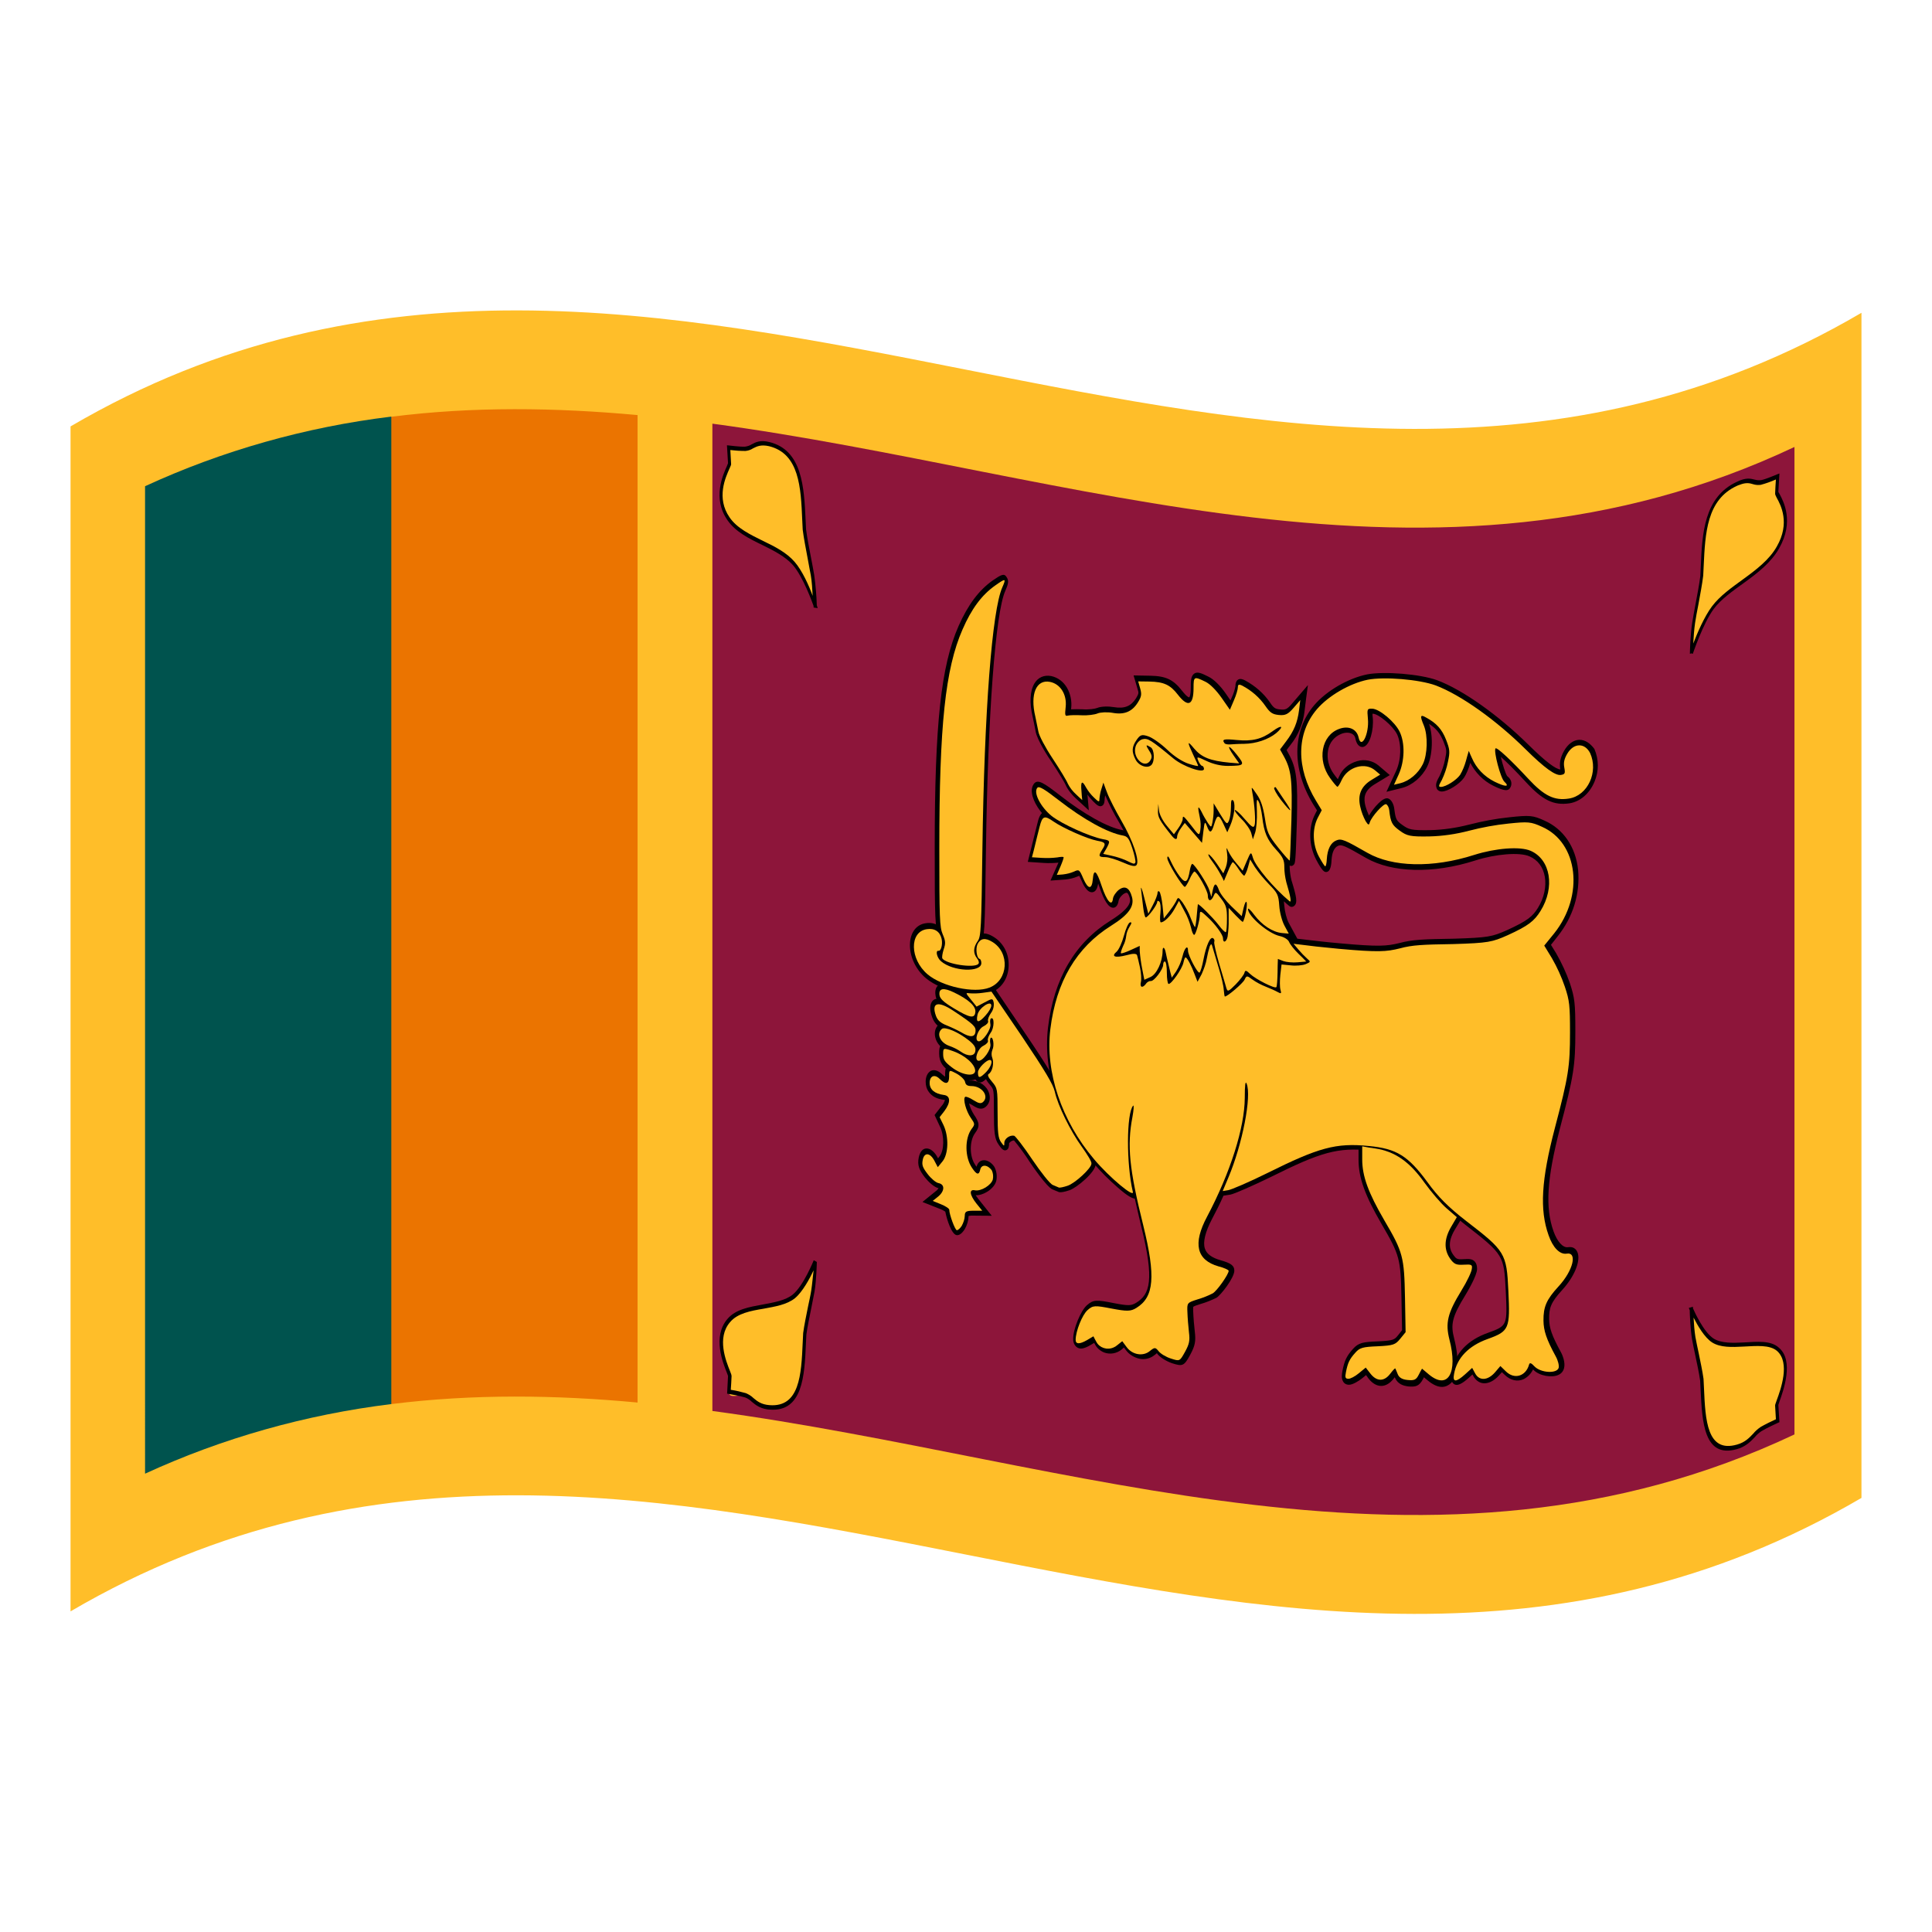 <?xml version="1.0" encoding="utf-8"?>
<!-- Generator: Adobe Illustrator 24.2.0, SVG Export Plug-In . SVG Version: 6.00 Build 0)  -->
<svg version="1.1" id="Layer_1" xmlns="http://www.w3.org/2000/svg" xmlns:xlink="http://www.w3.org/1999/xlink" x="0px" y="0px"
	 viewBox="0 0 1260 1260" style="enable-background:new 0 0 1260 1260;" xml:space="preserve">
<style type="text/css">
	.st0{fill:#FFBE29;}
	.st1{fill:#EB7400;}
	.st2{fill:#00534E;}
	.st3{fill:#8D153A;}
</style>
<g>
	<path class="st0" d="M46,278.1v772.8c389.3-228,778.7,153.9,1168-74V204C824.7,432,435.3,50.2,46,278.1z"/>
	<path class="st1" d="M94.6,639.1c53.6,82.7,107,176,160.6,276.6c53.6-6.7,107.1-6,160.6-1V270.7c-53.6-4.9-107.1-5.7-160.6,1.1
		C201.7,385.7,148.2,507.1,94.6,639.1z"/>
	<path class="st2" d="M94.6,961.1c50.4-23.2,104.6-38.5,160.6-45.4V271.7c-55.9,6.8-110.3,22.2-160.6,45.4L94.6,961.1L94.6,961.1z"
		/>
	<path class="st3" d="M464.6,920.2c235.3,31.7,470.4,126.4,705.7,15.3v-644C935,402.7,699.7,308,464.6,276.3V920.2z"/>
	<path class="st0" d="M1103.2,853.8L1103.2,853.8L1103.2,853.8z"/>
	<path class="st0" d="M1159.5,880c-9.5-8.2-31.6,1.5-42.4-5.8c-7.3-4.7-13.9-20.5-13.9-20.5s0.3,11.9,1.5,19
		c1.4,8.3,4.1,18.8,5.3,27.2c1.2,22.5,0.4,50.1,23,43.7c9-2.7,10.8-8.7,15.7-11.7c3.2-2,10.8-5.5,10.8-5.5
		c-0.2-3.4-0.4-6.7-0.6-10.1C1158.7,914.8,1170.9,889.7,1159.5,880z"/>
	<path d="M1137.4,875.5c-7.3,0.4-14.8,0.6-19.8-2.5c-6.6-4.2-12.7-17.9-13.5-19.8v-1l-2.7,0.8l0.6,1.5c0,1.9,0.4,12.3,1.5,18.9
		c0.6,3.3,1.3,6.7,2.1,10.4c1.2,5.7,2.5,11.7,3.2,16.7c0.1,2,0.2,4,0.3,6c1,20.7,2.1,44.7,23.6,38.6c0.6-0.2,1.2-0.4,1.9-0.6
		c4.8-1.9,7.4-4.7,9.8-7.2c1.2-1.5,2.7-2.8,4.3-3.9c3.1-1.9,10.6-5.4,10.7-5.4l1.1-0.5l-0.7-11.2c0.1-0.4,0.4-1.4,0.7-2.2
		c2.6-7.2,9.6-26.7-0.3-35.1C1155,874.1,1146,875,1137.4,875.5z M1158.7,913.3c-0.8,2.2-1.1,3-1,3.7c0.2,2.8,0.3,5.8,0.5,8.6
		c-2.3,1-7.3,3.5-9.9,5c-1.9,1.3-3.5,2.7-4.9,4.4c-2.6,2.7-5.2,5.6-10.5,7.1c-19.7,5.7-20.7-16.1-21.6-36.6c-0.1-2-0.2-4.1-0.3-6.1
		v-0.1c-0.7-5.1-2-11.1-3.2-17c-0.8-3.7-1.5-7.1-2.1-10.3c-0.6-3.7-1-8.8-1.2-12.7c2.6,5.1,7.1,13,12.1,16.2
		c5.3,3.4,13,3.1,20.5,2.7c8.3-0.4,17.1-1.3,21.9,2.9C1167.6,888.8,1161.4,906,1158.7,913.3L1158.7,913.3z"/>
	<path class="st0" d="M517.6,845.4c-10.8,8.9-33.1,4.6-42.4,15.9c-11.3,13.2,0.9,34.4,0.8,36.1c-0.2,3.5-0.4,6.8-0.6,10.3
		c-0.3,5.1,7.6,1.3,10.8,2.4c4.8,1.7,6.7,7.1,15.7,7.9c22.6,1.7,21.6-25.2,23-48c1.1-8.6,3.7-19.5,5.3-28c1.2-7.2,1.5-19.2,1.5-19.2
		C531.5,822.6,524.9,839.3,517.6,845.4z"/>
	<path class="st0" d="M531.6,822.6L531.6,822.6L531.6,822.6z"/>
	<path d="M530.7,821.9c-0.1,0.2-6.6,16.5-13.6,22.3c-4.8,4-12.5,5.2-19.8,6.6c-8.7,1.6-17.6,3.1-22.9,9.4
		c-9.9,11.6-2.9,28.7-0.3,35.2c0.3,0.7,0.6,1.7,0.7,2l-0.6,11.5l1.1,0.2c0.1,0,7.6,1.3,10.7,2.3c1.6,0.6,3.1,1.6,4.3,2.8
		c2.4,2,5,4.1,9.8,4.9c0.6,0.1,1.2,0.2,1.9,0.2c21.5,1.7,22.7-22,23.6-43c0.1-2,0.2-4,0.3-6c0.7-5.1,2-11.2,3.2-17.2
		c0.7-3.8,1.5-7.4,2.1-10.7c1.2-7,1.5-18.2,1.5-19.4l-1-0.2l1,0.2L530.7,821.9z M529.1,841.4c-0.5,3.3-1.3,6.8-2.1,10.6
		c-1.2,6-2.5,12.2-3.2,17.4v0.1c-0.1,2-0.2,4-0.3,6.1c-0.9,20.9-2,42.3-21.6,40.8c-5.4-0.4-8-2.5-10.5-4.6c-1.4-1.4-3.1-2.4-4.9-3.2
		c-3.2-0.9-6.5-1.7-9.9-2.2c0.2-2.9,0.4-5.9,0.5-8.8c0-0.7-0.2-1.5-1-3.4c-2.6-6.5-8.8-21.7,0-31.9c4.8-5.8,13.5-7.4,21.9-8.8
		c7.5-1.4,15.2-2.6,20.5-6.9c4.9-4.1,9.5-12.6,12.1-18.1C530.1,832.5,529.7,837.6,529.1,841.4z"/>
	<path class="st0" d="M1103.2,426L1103.2,426L1103.2,426z"/>
	<path class="st0" d="M1159.4,310.6c0,0-7.6,3.3-10.8,3.9c-4.8,1.1-6.7-3.4-15.7,0.8c-22.6,10.3-21.6,36.4-23,60.1
		c-1.1,9.1-3.7,21.4-5.3,30.7c-1.2,7.9-1.5,20-1.5,20s6.6-20,13.9-29.7c10.8-14.4,33.1-22.4,42.4-39.4c11.3-20-0.9-33.9-0.8-35.7
		C1159,317.8,1159.2,314.2,1159.4,310.6z"/>
	<path d="M1159.8,320.7l0.7-11.9l-1.1,0.4c-0.1,0-7.6,3.3-10.7,3.9c-1.4,0.2-2.9,0.1-4.3-0.3c-2.7-0.7-5.7-1.5-11.6,1.4
		c-21.5,9.9-22.7,33.8-23.6,55.4c-0.1,2.1-0.2,4.1-0.3,6.1c-0.7,5.6-2,12.3-3.2,18.7c-0.8,4.2-1.5,8.2-2.1,11.8
		c-1.2,7.6-1.5,18.9-1.5,20.2l1-0.3l0.9,0.3c0.1-0.2,6.6-19.7,13.6-29.2c4.8-6.5,12.5-11.8,19.8-17.1c8.7-6.3,17.6-13.1,22.9-22.5
		c9.9-17.4,2.9-30.5,0.3-35.4C1160.2,321.7,1159.9,321,1159.8,320.7z M1158.8,356.4c-4.8,8.6-13.5,15.2-21.9,21.3
		c-7.5,5.5-15.2,10.8-20.5,17.9c-4.9,6.6-9.5,17.3-12.1,24.1c0.2-4.1,0.6-9.5,1.2-13.5c0.5-3.6,1.3-7.5,2.1-11.7
		c1.2-6.6,2.5-13.4,3.2-19.1v-0.1c0.1-2.1,0.2-4.2,0.3-6.2c1-21.4,2-43.2,21.6-52.2c0.6-0.3,1.1-0.5,1.8-0.7
		c4.3-1.7,6.6-1.1,8.9-0.4c1.5,0.5,3.3,0.6,4.9,0.4c3.4-0.9,6.7-2.1,9.9-3.5c-0.2,3-0.4,6.1-0.5,9.1c0,0.7,0.2,1.3,1,2.8
		C1161.4,329.4,1167.6,341.1,1158.8,356.4L1158.8,356.4z"/>
	<path class="st0" d="M531.6,394.8L531.6,394.8L531.6,394.8z"/>
	<path class="st0" d="M524.8,345.3c-1.2-23.2-0.4-50.1-23-55.7c-9-2.2-10.8,2.7-15.7,2.9c-3.2,0.2-10.8-0.8-10.8-0.8
		c0.2,3.5,0.4,6.9,0.6,10.4c0.1,1.7-12.1,19.5-0.8,35.9c9.5,13.9,31.6,16.6,42.4,29.2c7.3,8.5,13.9,27.5,13.9,27.5s-0.3-12-1.5-19.7
		C528.5,366.2,526,354.3,524.8,345.3z"/>
	<path d="M531,375c-0.6-3.5-1.3-7.4-2.1-11.4c-1.2-6.3-2.5-12.8-3.2-18.3c-0.1-2-0.2-4-0.3-6.1c-1-21.3-2.1-45.6-23.6-50.9
		c-6-1.5-9,0.1-11.6,1.5c-1.2,0.8-2.8,1.3-4.3,1.5c-3.1,0.2-10.6-0.8-10.7-0.8l-1.1-0.1l0.7,11.7c-0.1,0.3-0.4,1-0.7,1.8
		c-2.6,5.8-9.6,21,0.3,35.3c5.3,7.7,14.2,12.1,22.9,16.3c7.3,3.6,14.8,7.4,19.8,13c6.6,7.6,12.7,24.4,13.5,26.7c0,0.3,0,0.6,0,1
		l2.7,0.4l-0.6-1.8C532.5,388.1,531.9,381.6,531,375z M518.2,366.4c-5.3-6.1-13-10-20.5-13.6c-8.3-4.1-17.1-8.3-21.9-15.4
		c-8.8-12.7-2.6-26.1,0-31.9c0.8-1.8,1.1-2.4,1-3.1l-0.5-8.9c3.3,0.4,6.6,0.6,9.9,0.6c1.8-0.2,3.4-0.7,4.9-1.7
		c2.6-1.3,5.1-2.6,10.5-1.4c19.7,4.9,20.7,26.9,21.6,48.1c0.1,2.1,0.2,4.2,0.3,6.2v0.1c0.7,5.6,2,12.2,3.2,18.6
		c0.7,4.1,1.5,7.9,2.1,11.3c0.7,4.1,1,9.3,1.2,13.3C527.7,382.2,523.2,372.1,518.2,366.4L518.2,366.4z"/>
	<path class="st0" d="M1022.1,491.6c-2,3.4-2.5,5.9-1.9,9c0.7,3.8,0.4,4.4-2.3,4.8c-3.5,0.5-10.5-4.4-23-16.8
		c-19-18.8-42-35.3-58.6-41.6c-10.7-3.9-33.5-5.8-44.3-3.7c-11.7,2.4-25.6,10.4-33.2,19.3c-13.4,15.8-13.6,38.2-0.5,59.7l3.7,6.1
		l-2.6,5c-3.7,7.2-3.4,17.5,0.8,25.3c1.9,3.5,3.7,6.3,4.1,6.3s0.9-2.1,1-4.6c0.4-6.5,2.5-10.8,6.2-12.3c3.3-1.4,5.5-0.4,20.5,8.2
		c15.9,9,41.9,10.1,69.6,1.2c13.6-4.3,29.7-5.7,36.7-2.6c12.9,5.7,16,23.7,6.4,39.2c-4.1,6.6-8,9.7-21.4,15.8
		c-10.1,4.5-12.6,5.1-35.5,5.8c-19.7,0.3-26.8,0.6-34.8,2.8c-8.8,2.2-14.1,2.6-39.7,0.3c-9.9-0.9-19.8-2-29.7-3.3
		c1.1,1.3,2.2,2.6,3.3,3.9c1.8,2.1,3.6,4,5.7,5.9c2.3,1.9,2.2,2.1-1.1,3.5c-2,0.8-6.3,1.2-9.6,0.8c-2.1-0.2-4-0.4-6.1-0.6
		c-0.3,2.2-0.5,4.5-0.8,6.7c-0.4,3.7-0.4,8.1,0.1,9.8c0.7,2.4,0.4,2.7-1.4,1.7c-2.6-1.4-5.2-2.5-7.9-3.6c-3.3-1.3-6.4-2.9-9.2-4.9
		c-3.3-2.5-3.7-2.5-4.9,0.2c-1.1,2.4-11.4,11.2-12.9,11c-0.2,0-0.5-2-0.7-4.4c-0.1-2.4-1.6-8.8-3.3-14.3c-1.6-5.5-3.4-11.3-3.9-13.1
		c-0.7-2.7-1-2.9-1.9-1c-0.8,2.5-1.4,5-1.9,7.7c-0.6,3.6-1.9,7.1-3.4,10.5l-2.7,5l-1.9-4.9c-1.9-5.2-4.8-10.9-5.9-11
		c-0.4-0.1-1,1.5-1.4,3.4c-0.8,4-7.9,14.2-9.7,13.9c-0.6-0.1-1.1-3.4-1.1-7.2c0-3.9-0.5-7.2-1.2-7.4s-1.2,0.8-1.2,2.1
		c0,3-6.1,11-8.1,10.6c-0.9-0.1-2.4,0.6-3.2,1.9c-2.3,3-4.1,2.2-3.2-1.4c0.4-1.7,0.1-5.8-0.6-9.2s-1.6-6.9-1.9-8
		c-0.3-1.3-2.5-1.4-7.1-0.1c-7.5,1.9-10,0.8-6.2-2.4c1.4-1.3,3.5-5.9,4.7-10.4c1.2-4.5,3-8.4,3.9-8.6c1.3-0.3,1.3,0.3-0.3,2.9
		c-1.1,1.8-1.9,3.8-2.1,5.8c-0.3,2.3-0.9,4.5-2,6.6c-1,2.3-1.8,4.5-1.4,4.8c0.2,0.3,3.1-0.6,6.3-2.1l5.9-2.7c0,1.2,0,2.2,0,3.4
		c0.3,3.7,0.8,7.4,1.5,11l1.5,7.7l4-1.8c4.1-1.8,7.9-10.1,7.9-16.9c0-3.4,1.4-2.6,2.1,1.1c0.2,1,1.1,5.2,2.1,9.1
		c0.6,2.4,1.1,4.8,1.8,7.1l2.8-4c1.9-3,3.3-6.4,4.2-9.9c1.3-5.6,3.6-7.8,3.6-3.6c0,3,6.3,14.9,7.5,14.2c0.6-0.4,1.8-4.3,2.6-8.7
		c1.8-9.2,4.5-15.3,6.4-13.6c0.7,0.6,0.9,1.5,0.6,2.3c-0.3,0.6,1.1,7,3.2,14.2c2.2,7.1,4.2,14.3,4.7,15.9c0.8,2.6,1.4,2.3,6.1-2.4
		c2.8-2.9,5.4-6.3,5.7-7.6c0.5-1.8,1.1-1.7,3.7,0.8c3.7,3.5,16.2,9.8,17.1,8.6c0.4-0.4,0.7-4.7,0.8-9.6c0-2.9,0.1-5.9,0.2-8.8
		l3.6,1.4c2,0.7,6.1,1.1,9.2,0.8l5.7-0.5c-1.6-1.7-3.3-3.4-5-5c-2.8-2.7-5.6-6.3-6.2-7.8s-3.2-3.2-6-3.8c-7.5-1.6-20.8-13-20.8-17.7
		c0-0.8,1.9,0.8,4.1,3.9c5,6.6,11.9,11.2,18,11.8l4.5,0.4l-2.8-5.2c-1.6-3-3.1-8.5-3.4-13c-0.5-7.1-1.1-8.3-6.7-14
		c-3.4-3.6-6.5-7.2-9.2-11.2l-3.1-5c-0.5,1.8-1,3.6-1.5,5.4c-0.8,2.9-2,5.2-2.4,5.2c-0.4,0-2.2-2-3.7-4.4c-1.5-2.4-3.3-4.4-3.7-4.4
		c-0.4,0-1.9,2.7-3.2,6.1l-2.6,6.2c-0.6-1.4-1.2-2.6-2-4c-1.6-3-3.5-6-5.6-8.8c-2-2.6-3-4.7-2.4-4.6c0.7,0.1,3.2,2.9,5.5,6.3
		c1.3,2,2.8,4.1,4.1,6.1c0.5-1.3,1.1-2.5,1.6-3.8c1-2.8,1.3-6,0.9-8.9c-0.6-4.4-0.5-4.7,0.7-1.8c1.4,2.8,3.3,5.6,5.5,8.1l3.9,4.7
		l2.7-6.3c2.7-6.3,2.8-6.3,4-2.2c1.6,5.5,13.6,19.8,23.8,28.3c1.5,1.4,0.9-2.7-2-12.3c-0.8-3.3-1.3-6.6-1.3-10
		c0-4.4-0.9-6.4-5.2-11.1c-6.1-6.7-8-11.3-9.2-21.4c-0.5-4.1-1.5-8.6-2.4-10.2c-1.2-2.3-1.4-1-1.1,6.4c0.2,5-0.3,11.2-1.1,13.8
		c-0.5,1.5-1,3-1.5,4.5c-0.4-1.4-0.7-2.7-1.1-4.1c-0.6-2.2-3.5-6.4-6.3-9.1c-2.8-2.8-4.8-5.5-4.4-5.9c0.4-0.4,3.3,2.1,6.4,5.8
		c4.7,5.5,5.9,6.1,6.5,4.1c0.8-2.4,0-13.7-1.5-21.5c-0.7-4-0.7-3.9,2.9,1.3c2.7,3.8,4.1,8.2,5.3,15.5c1.4,9.4,2.2,11.1,8.7,19.3
		c3.9,4.9,7.3,8.7,7.5,8.4c0.2-0.3,0.7-12,1.1-25.9c0.7-26.8-0.1-33.3-4.9-42l-2.5-4.5l3.9-5.2c5.2-6.8,7.5-12.5,8.5-20.5l0.8-6.5
		l-4.4,5.1c-3.6,4.2-5.4,5-9.6,4.6c-4.2-0.4-5.8-1.6-8.7-5.8c-3.8-5.5-9-10.1-15.1-13.3c-2.2-1.1-2.9-0.8-2.9,1
		c0,1.4-1.1,5.2-2.6,8.6l-2.6,6.1l-5.5-7.9c-3.4-4.8-7.3-8.8-10.3-10.3c-7.6-3.7-7.9-3.6-7.9,4c0,11.3-3.6,12.9-10.2,4.4
		c-5-6.5-9.2-8.4-18.6-8.6l-7.3-0.1c0.4,1.6,0.9,3,1.3,4.6c1.1,3.9,0.8,5.4-1.5,9.1c-3.8,6.1-8.9,8.2-16.5,6.8
		c-3.5-0.6-7.9-0.4-9.8,0.4c-1.9,0.8-6.5,1.4-10.3,1.2c-3.8-0.2-7.9-0.1-9.1,0.2c-1.8,0.5-2-0.2-1.4-5.6c0.9-8.2-3.5-15.1-10.3-16.4
		c-8.9-1.7-13,8-9.5,22.6c0.6,2.8,1.5,7.1,2,9.8c0.4,2.6,4.4,10.2,9.3,17.6c4.7,7.1,9.2,14.5,9.9,16.4c1.3,2.6,3.2,5,5.4,7
		c1.3,1.3,2.7,2.5,4,3.7c-0.2-2-0.4-3.9-0.5-5.9c-0.6-6.4,0.4-7.2,3-2.3c1.4,2.4,3.1,4.6,5.2,6.6c3,2.9,3.5,3.1,3.5,1
		c0.2-2.2,0.6-4.5,1.3-6.6l1.3-4.2c0.8,2.2,1.5,4.3,2.4,6.5c1.3,3.6,5.6,11.9,9.4,18.5c7.5,12.8,12.1,26.4,9.7,28.9
		c-0.9,1-3.5,0.5-8.9-1.9c-4.1-1.8-9.3-3.4-11.4-3.4c-4.3,0-4.6-0.7-2.1-4.7c2.8-4.2,2.4-5-3.2-6c-6.4-1.2-22.2-8.2-28.4-12.5
		c-6-4.2-7.3-3.7-9.1,3.4c-0.8,3.2-2.3,9-3.2,12.9c-0.6,2.3-1.1,4.7-1.8,7l6.4,0.4c3.4,0.2,6.8,0.1,10.1-0.3
		c2.1-0.4,3.8-0.5,4.1-0.2c0.3,0.3-0.7,3-2,6.1c-0.8,1.8-1.6,3.7-2.4,5.5l4-0.3c2.6-0.3,5-0.9,7.3-1.9c3.2-1.5,3.5-1.3,6,4.6
		c3.1,7.1,5.6,7.4,6.2,0.4c0.6-7.1,2.4-5.8,5.8,4.5c3.3,9.9,6.7,13.6,7.3,8.3c0.2-1.8,2-4.4,3.9-5.9c3.9-2.9,6.9-1.4,8.5,4.6
		c1.8,6.2-2.2,11.7-13.5,18.8c-22.7,14.2-35.9,36.5-39.7,67.5c-3.4,27.9,7.2,59.6,28.5,84.8c10.2,12.1,26.4,25.5,25.3,21.3
		c-4.3-18.2-4.2-51.3,0.2-56.2c0.6-0.7,0.4,2.7-0.5,7.6c-3.5,18.3-2.1,33.6,7.1,70.5c8.2,33.3,7.1,46.7-4.5,53.8
		c-3.7,2.3-6.2,2.3-16.2,0.4c-10.9-2.1-12.1-2.1-15.6,1c-3.5,3-7.8,13.9-7.8,19.4c0,2.9,2.5,3,7.4,0.2l0,0l4.2-2.5
		c0.6,1.2,1.2,2.4,1.9,3.6c2,3.9,7,5.6,11.2,3.7c0.8-0.3,1.6-0.8,2.3-1.4l3.4-2.7l2.9,3.9c3.7,5,10.7,6.2,15.1,2.5
		c3.1-2.5,3.6-2.5,5.7,0.1c1.2,1.6,4.8,3.8,8,4.8c5.8,1.9,5.8,1.8,9.2-4.3c2.8-5.1,3.3-7.3,2.6-12.8c-0.4-3.7-0.9-9.5-1-13
		c-0.3-6.3-0.2-6.3,6.7-8.5c3.4-1,6.7-2.3,9.8-3.9c2.8-1.6,10.4-12.4,10.4-14.7c0-0.6-3-2-6.6-2.9c-14.4-4.1-16.9-14.8-7.5-32.4
		c15.3-28.9,24.5-58.2,24.6-77.4c0-8.6,0.4-11.4,1.2-9.4c3.4,8.1-2.7,39.5-11.9,61.3l-3.7,8.8l3.6-0.6c2-0.3,13.5-5.2,25.6-11.2
		c33.2-16.5,44.6-19.8,66.1-17.6c18,1.7,25.6,6.3,38.4,23.8c6.7,9.2,13.2,15.9,25.1,25.1c25.3,19.5,26.4,20.9,27.5,45.5
		c1.2,24.8,0.6,26.4-13.6,31.5c-12.2,4.4-19.9,12.2-21.8,22.7c-1.1,5.6,1.2,5.7,7.3,0.2l4.5-4.1l2,3.7c2.7,4.9,8.2,4.6,12.9-0.8
		c1.1-1.4,2.4-2.7,3.5-4.1l3.6,3.5c5.6,5.5,13,3.1,15.1-4.4c0.4-1.5,1.4-1.2,3.6,1.2c4.1,4.2,14.5,4.8,15.7,0.9
		c0.4-1.5-0.4-4.8-1.9-7.5c-6.1-11.2-7.9-16.7-8-23.3c-0.1-9.1,2-13.8,9.8-22.3c9.6-10.4,12.5-22.6,5.3-21.4
		c-4.4,0.7-9-3.9-11.8-12.1c-5.9-16.6-4.7-36.1,4.1-69.7c9-34.1,9.9-40.4,9.9-62.4c0-17.7-0.3-20.8-3.4-30c-2.2-6.4-5-12.6-8.4-18.5
		l-5-8.2l6.5-8c19.7-24.7,15.7-59.1-8-69.5c-7.2-3.3-9.1-3.4-21.7-2.1c-8.8,0.9-17.4,2.5-25.9,4.7c-8.4,2.2-17.1,3.5-25.9,3.7
		c-12.4,0.2-14.5-0.3-19.3-3.8c-4.9-3.6-5.9-5.2-6.8-13.4c-0.2-1.7-1.1-3.4-2-3.8c-1.6-0.7-9.5,8-10.7,11.9c-0.5,1.9-1,1.8-2.7-0.9
		c-1.5-2.8-2.7-5.9-3.4-9c-2-8,0.4-13.8,7.5-18l5.4-3.3l-3.2-2.7c-6.6-5.7-17.9-2.5-21.9,6.2c-1.1,2.5-2.4,4.5-2.8,4.4
		c-0.4,0-2.6-2.6-4.8-5.7c-8.5-11.7-5.7-27.8,5.9-32c6.1-2.3,11.5,0,12.7,5.5c1.8,8.3,7-2.3,6.1-12.1c-0.6-6.5-0.5-6.7,2.9-6.6
		c4.7,0.2,14.7,8.6,17.8,15c3.6,7.5,3.3,19.1-0.6,27.8c-1,2.2-2.1,4.5-3.1,6.8l4.1-1c6-1.5,11.7-6.4,14.7-12.4
		c3.1-6.3,3.4-18.6,0.7-25.2c-2.7-6.4-2.4-7.5,1.5-5.2c6.7,3.6,10.3,7.6,13,14.5c2.4,6.2,2.6,7.8,1.2,14.3c-0.8,4.1-2.2,8.1-4,11.9
		c-2.2,3.9-2.3,4.5-0.5,4.5c3.2-0.1,9.9-4.3,12.4-7.8c1.8-3,3-6.2,3.9-9.4c0.6-2.1,1.1-4.2,1.8-6.3c0.6,1.6,1.3,3,2,4.6
		c2.8,6.6,8,12.1,14.8,15.5c7.1,3.5,10.1,3.5,6.4,0c-2.5-2.3-7.1-19.8-5.8-21.7c0.8-1.1,10.5,8,21.4,19.8
		c10.4,11.2,17,14.4,26.5,12.9c12.3-1.9,19.4-17.4,13.8-29.7C1033.5,484.3,1026.3,484.4,1022.1,491.6z"/>
	<path d="M1029.9,482.5c-3.7,0.1-7.3,2.7-9.8,7.1c-2.5,4.4-3.2,8-2.5,12.2l0,0c-3-0.1-10-5.4-20.9-16.2c-19.3-19-42.6-35.7-59.5-42
		c-11-4-34.4-5.9-45.5-3.8c-12.4,2.5-26.6,10.7-34.6,20.1c-14.4,16.9-14.7,41.6-0.7,64.6l2.5,4c-0.5,0.9-0.9,1.9-1.4,2.8
		c-4.3,8.5-3.9,20.3,0.9,29.4c4.1,7.8,5.4,7.9,6.3,8c3.3,0.2,3.6-5.8,3.7-7.8c0.3-5.1,1.8-8.2,4.3-9.3c2.3-0.9,4-0.3,18.5,8.1
		c16.4,9.3,43,10.5,71.2,1.4c12.9-4.1,28.6-5.5,35.1-2.6c5.4,2.3,8.9,7,10,13.3c1.1,6.4-0.5,13.9-4.5,20.3
		c-3.5,5.6-6.6,8.3-20.1,14.5c-9.8,4.3-12.1,4.9-34.8,5.6c-19.9,0.3-27.1,0.6-35.3,2.8c-8.5,2.1-13.6,2.5-39,0.2
		c-9.3-0.8-18.5-1.9-27.7-3l-5.6-10.3c-1.3-2.4-2.6-7.3-2.9-11.1c-0.1-1.2-0.2-2.1-0.3-3c1,1,2.2,1.9,3.2,2.8c1.5,1.4,3,0.8,3.8,0
		c1.9-2,1.4-5.4-2-16.4c-0.7-2.8-1.1-5.7-1.2-8.5c0-0.4,0-0.8,0-1.2c1.1,0.5,1.9,0.3,2.7-0.6c0.9-1,1.2-1.5,2-28.3
		c0.6-26.4,0.1-34.2-5.6-44.4l-1.1-2c0.8-1.1,1.5-2.1,2.4-3.2c5.3-6.5,8.4-14.3,9.3-22.3c0.7-5.7,1.4-11.2,2.2-16.9
		c-3.4,4-6.9,8-10.3,12c-3.3,3.9-4.4,4.2-7.7,3.9c-3.3-0.3-4.3-0.9-6.7-4.5c-4.1-6-9.7-10.9-16.4-14.5c-1-0.5-3.2-1.6-4.8-0.2
		c-1,0.8-1.4,2.3-1.4,4.2c-0.5,2.4-1.2,4.8-2.3,7c-0.3,0.7-0.6,1.4-0.9,2.1l-2.9-4.2c-3.7-5.4-8.1-9.7-11.5-11.3
		c-4.4-2.2-7.3-3.6-9.5-1.8c-2,1.7-2,5-2,8.7c0,5.8-1,6.6-1,6.6s-1.2,0.2-4.7-4.3c-5.7-7.3-10.5-9.6-20.7-9.8
		c-3.6-0.1-7.2-0.1-10.9-0.2c0.9,3,1.8,6.2,2.7,9.2c0.7,2.3,0.7,2.6-1.1,5.7c-3.3,5.2-7.5,6.9-14.3,5.8c-3.4-0.6-8.4-0.6-11,0.5
		c-1.4,0.6-5.7,1.2-9.5,0.9c-2.6-0.1-5-0.1-7.6,0c0-0.2,0-0.4,0.1-0.7c0.5-4.6-0.4-9.2-2.7-13.3c-2.4-4.1-6.1-6.8-10.4-7.7
		c-4.5-0.8-8.4,0.8-10.8,4.7c-3,4.9-3.4,12.9-1.2,22c0.6,2.6,1.4,6.9,1.9,9.3c0.8,5.6,9.1,18.2,10.1,19.5c5.2,7.8,9,14.3,9.5,15.5
		c1.1,2.8,4.1,6.5,6.4,8.6l8.7,8c-0.3-3.4-0.6-6.8-0.9-10.3c1.1,1.6,2.4,3,3.7,4.4c2.2,2.2,4,4,5.9,2.9c1.6-0.9,1.6-3.5,1.6-4.3
		c0.1-0.8,0.2-1.7,0.4-2.5c2.7,6.2,5.8,12.3,9.3,18.1c6.6,11.2,9.6,20.8,9.7,23.8c-0.7-0.1-2.5-0.4-6.3-2.1
		c-3.5-1.6-7.1-2.7-10.9-3.4c1.3-1.9,1.6-4.2,1-6.3c-1.1-3.4-4.2-3.9-7.2-4.4c-6.1-1-21.6-8-27.4-12.1c-3-2.1-5.9-4-8.3-2.8
		c-2.5,1.2-3.4,4.4-4.2,7.8c-0.8,3.2-2.3,9-3.2,12.8l-3,12l10.5,0.7c3.2,0.2,6.4,0.1,9.5-0.2l-5.2,11.7l9.7-0.7c2.8-0.3,5.5-0.9,8-2
		c0.4-0.2,0.7-0.3,1.1-0.4c0.4,0.8,1,2.2,1.4,3c0.8,2,3.5,8.1,7.1,7.7c2-0.2,3.2-2.1,3.8-5.7c0.3,0.7,0.5,1.6,0.9,2.5
		c3,8.8,5.9,13.3,8.9,13.3c0.9,0,3-0.5,3.6-4.9c0.5-1.5,1.5-2.7,2.8-3.8c1.2-0.9,2.3-1.3,2.8-0.9c0.5,0.3,1.1,1.5,1.6,3.3
		c0.7,2.5,0.2,6.7-12.4,14.6c-23.3,14.5-37.1,37.9-40.9,69.8c-3.5,29.2,7.5,62.4,29.6,88.4c4.8,5.7,10.2,11,15.9,16
		c6.7,5.9,9.6,7.1,11.1,7.2c1.2,5.5,2.6,11.4,4.2,18.2c8.7,35.1,5.7,44.3-3.4,49.8c-3.1,1.8-4.7,2.1-14.8,0.1
		c-11.1-2.2-13.1-2.2-17.3,1.5c-4,3.6-8.9,15.4-8.9,21.9c-0.1,1.9,0.6,3.8,2,5.1c2.1,1.9,4.8,1.6,9.5-1.2l2.2-1.3
		c0.1,0.2,0.2,0.5,0.4,0.7c1.2,2.5,3.4,4.5,6.2,5.6c3.8,1.4,8.1,0.6,11.2-1.9l1.6-1.4l1.2,1.6c2.1,2.9,5.4,5,9.2,5.8
		c3.4,0.6,6.9-0.3,9.5-2.4c0.5-0.4,1.1-0.8,1.6-1.3c0.1,0.1,0.3,0.4,0.5,0.7c1.9,2.4,6.2,4.8,9.5,5.9c6.8,2.2,7.8,1.7,11.7-5.5
		c3.2-5.9,3.8-8.9,3-15.3c-0.4-3.5-0.9-9.2-1-12.6c-0.1-1.2-0.1-2.2,0-3.4c0.5-0.5,2.7-1.2,4.9-1.9c3.5-1,6.9-2.4,10.2-4
		c2.7-1.5,11.7-13,11.7-17.7c0-3.3-2.2-4.9-9-6.8c-5.6-1.6-9.1-4.1-10.2-7.6c-1.4-4.2,0.2-10.8,4.6-19.2c2.7-5.1,5.3-10.2,7.5-15.3
		l4.5-0.7c2.5-0.4,15.3-6.1,26.2-11.4c32.9-16.4,43.8-19.5,64.9-17.4c17.2,1.6,24.4,6,36.6,22.8c6.9,9.5,13.6,16.3,25.6,25.7
		c25.1,19.5,25.1,20,26.3,42.8c1.1,22.9,1.1,23-11.5,27.6c-13.3,4.7-21.6,13.3-23.9,25.3c-0.7,3.7-0.3,6.3,1.2,7.8
		c2.4,2.2,5.8,0.1,10.2-3.8l2.3-2.1c0.2,0.3,0.3,0.6,0.5,0.9c1.4,2.7,3.8,4.5,6.4,4.8c3.4,0.4,7.2-1.5,10.4-5.1l1.9-2.1l1.9,1.8
		c3.7,3.6,8.3,4.6,12.4,2.7c2.8-1.5,4.8-3.7,6-6.3l0.3,0.3c4,4.1,12.2,5.2,16.2,3.3c1.9-0.8,3.2-2.4,3.7-4.3c1-3.6-0.8-8.4-2.1-10.7
		c-5.8-10.6-7.5-15.6-7.6-21.4c-0.1-7.3,1.1-10.9,8.7-19.2c7.5-8.3,11.5-17.7,10.1-23.4c-0.4-1.6-1.8-5-6.5-4.3
		c-3.3,0.5-7-3.6-9.4-10.3c-5.6-15.6-4.3-34.4,4.1-67c9.1-34.5,10.1-41.2,10.1-63.6c0-18.2-0.4-21.7-3.6-31.4
		c-2.3-6.6-5.3-13-8.8-19.2l-3.5-5.7c1.4-1.8,3-3.7,4.4-5.6c10-12.5,14.7-27.8,13.3-43.3c-1.6-15.1-9.7-26.7-21.9-32.1
		c-7.6-3.5-9.8-3.6-22.9-2.2c-8.9,0.9-17.7,2.6-26.3,4.8c-8.2,2.1-16.8,3.4-25.4,3.6c-12.4,0.2-13.9-0.4-18-3.3s-4.5-3.8-5.4-10.7
		c-0.3-2.5-1.6-5.7-3.8-6.6c-3.4-1.5-9.8,6.2-12.7,11.1c-1-2.2-1.8-4.4-2.4-6.7c-1-4.3-1.2-9.3,6.1-13.7c3.3-2,6.6-4,9.9-6
		c-2.5-2.1-4.9-4.2-7.4-6.3c-3.7-3.1-9.1-4.3-13.9-2.8c-5.5,1.6-9.8,5.2-11.8,10.1c-0.3,0.6-0.6,1.2-0.8,1.7c-0.7-0.8-1.5-2-2.6-3.4
		c-3.3-4.5-4.7-10-3.8-15.3c0.9-5.2,4.1-9.1,8.7-10.9c3-1.2,5.9-0.9,7.6,0.4c0.8,0.6,1.3,1.5,1.5,2.4c1.2,6.2,4.5,5.9,5.2,5.7
		c4.3-0.9,6.9-11.1,6.2-18.9c-0.1-0.7-0.2-1.8-0.2-2.7h0.4c3.5,0.1,12.8,7.7,15.6,13.3c3,6.3,2.8,16.6-0.6,24
		c-2.1,4.5-4.2,9.1-6.3,13.6c3.4-0.8,6.7-1.7,10.1-2.5c6.7-1.7,13.2-7.2,16.5-14c3.5-7,4-20,1.2-27.8c4.6,2.9,7.3,6.3,9.4,11.5
		c2.2,5.5,2.2,6.1,1,11.8c-0.7,3.7-2,7.2-3.5,10.6c-1.5,2.8-3,5.2-2,7.9c0.4,1.5,2,2.4,3.6,2.3c3.9-0.1,11.4-4.8,14.3-9
		c1.5-2.2,3.2-6.4,4.1-9.7c3.2,6.3,8.4,11.7,15.1,15c7.3,3.6,10,3.7,11.3,0.5c1.4-3.5-1.2-6-2.3-6.8c-1.1-1.3-3.1-7.8-4.2-12.6
		c3.6,3.1,9.4,8.9,16.5,16.6c10.9,11.8,18,15.2,28.3,13.7l0,0c7-1.1,13.1-6.4,16.3-14.1c2.9-6.9,2.9-14.5-0.1-21.4
		C1037.1,484.8,1033.8,482.4,1029.9,482.5z M820.2,558.1c-0.3-1.5-0.9-2.8-1.8-4.1c1-3.2,2.1-6.4,3.2-9.6c0.3-1.2,0.6-2.3,0.7-3.5
		c1.5,6.2,4,10.5,8.9,15.9c3.9,4.4,4.1,5.5,4.1,8.1c0.1,3.8,0.6,7.7,1.6,11.3c0.5,1.6,0.8,2.8,1.1,4
		C829.1,571.7,821.2,561.4,820.2,558.1L820.2,558.1z M737.4,610.7c0.3-1.4,0.8-2.6,1.5-3.9c1.1-1.9,2.7-4.3,1.2-7
		c-0.4-0.9-1.2-1.7-2.3-2c3.2-3.9,4.6-8.3,3.2-13.6c-1.1-4.1-2.9-6.8-5.2-8.1c-2.3-1.3-4.8-0.9-7.5,1c-2.1,1.7-3.7,3.8-4.5,6.2
		c-1-2.1-2-4.3-2.7-6.5c-2.5-7.3-4.4-11.5-7.3-11.4s-3.4,5-3.6,7.2c0,0.4-0.1,0.8-0.1,1.2c-0.3-0.5-0.6-1.3-1-2.2
		c-2.9-6.6-4.4-8.8-9.5-6.5c-1.6,0.6-3.3,1.2-5,1.5c2.3-5.4,2.6-7.6,1.1-9.6c-0.8-1.3-2-2.1-6.7-1.2c-3.2,0.4-6.4,0.5-9.6,0.3
		l-2.4-0.1c0.2-0.7,0.3-1.5,0.5-2.1c0.9-3.9,2.4-9.7,3.2-12.9c0.8-3.5,1.3-3.9,1.4-4s0.9,0,4,2.2c6.4,4.6,22.7,11.8,29.4,13l0.8,0.1
		c-1.3,1.9-2.8,4.4-1.6,7.5c1.2,3.2,4.1,3.2,6.4,3.2c1.6,0,6.3,1.3,10.5,3.2c5.8,2.5,9.3,3.5,11.3,1.4c5-5.5-4-24.5-9.5-33.8
		c-4.1-6.9-7.9-14.8-9.1-17.6l-5-13.9c-1.2,3.7-2.4,7.4-3.6,11c-0.4,1.5-0.8,2.9-1.1,4.4c-1.5-1.7-3-3.5-4.1-5.4
		c-0.9-1.8-3-5.9-5.8-4.9c-2.5,0.8-2.4,4.7-2.3,7.7c-1.4-1.5-2.8-3.1-3.7-4.9c-1.1-2.7-6.8-11.8-10.4-17.1
		c-5.5-8.2-8.3-14.4-8.5-15.8c-0.4-2.6-1.3-7.2-2.1-10.1c-1.6-6.8-1.4-12.5,0.5-15.8c1.1-2.2,3.8-3.3,6.4-2.6c2.7,0.5,5,2.2,6.3,4.4
		c1.2,2.3,1.8,4.8,1.3,7.4c-0.4,3.6-0.7,6.7,1,8.9c0.8,1.3,2.6,1.8,4,1.2c2.8-0.3,5.6-0.4,8.3-0.1c3.6,0.2,8.9-0.2,11.2-1.3
		c1.3-0.6,5.4-0.8,8.7-0.2c8.5,1.5,14.3-0.9,18.6-7.9c2.6-4.1,3.5-6.9,1.9-12.5l0,0l3.8,0.1c9.4,0.2,12.6,2.1,16.6,7.4
		c1.5,2,6.3,8.2,10.5,6.2c4.2-1.9,4.2-10,4.2-12.6c0-0.6,0-2,0.1-2.9c1.5,0.6,3.1,1.3,4.5,2c2.5,1.3,6.1,4.8,9.1,9.2
		c2.7,3.9,5.4,7.8,8,11.5c1.4-3.4,2.9-6.7,4.3-10.1c1.1-2.6,2.1-5.4,2.7-8.2c5.5,3,10.1,7.1,13.6,12.1c3.3,5,5.7,6.6,10.6,7.1
		c4.2,0.4,6.6-0.3,9.9-3.7c-1.1,5.2-3.3,9.5-7.1,14.6c-1.9,2.4-3.7,4.9-5.5,7.4l3.9,7c4.1,7.5,5.2,12.3,4.4,39.7
		c-0.2,8.5-0.4,15.2-0.6,19.6c-1-1.2-2.2-2.6-3.5-4.2c-6.1-7.7-6.5-8.6-7.8-17.2c-1.2-8.2-2.9-13.1-6-17.4c-3.1-4.4-4.4-6.3-6.5-5
		c-2.1,1.3-1.4,4.1-1,6.6c1,5.6,1.5,11.2,1.6,17c-0.6-0.6-1.4-1.6-2.5-2.7c-6.3-7.2-8.4-7.7-10-6c-0.7,0.8-1,1.9-0.9,3
		c0.1,1,0.2,3.1,5.7,8.5c2.9,2.8,4.9,6.3,5.3,7.4c0.8,2.8,1.6,5.7,2.5,8.5c-2.1-0.2-3,1.9-5,6.6l-1.1,2.7l-1.4-1.7
		c-1.9-2.2-3.5-4.6-4.8-7.1c-0.7-1.8-2.1-4.7-4.3-3.8c-2.3,0.8-1.9,4-1.3,7.6c0.3,2.2,0.1,4.4-0.6,6.4l-1.6-2.4
		c-3.3-4.8-5.8-7.4-7.4-7.6c-1.2-0.2-2.3,0.6-2.8,2.1c-0.6,2.2,0.2,4.6,3.3,8.6c2,2.6,3.6,5.4,5.2,8.2c1.5,3.2,3,6.2,4.5,9.3
		c1.5-3.8,3-7.6,4.5-11.3c0.5-1.3,0.9-2.3,1.3-3c0.4,0.5,0.8,1,1.2,1.7c3.7,5.5,5,5.7,5.7,5.7c1.3,0.2,2.8-0.2,4.9-7.2l0,0l0.2,0.3
		c2.9,4.2,6.2,8.2,9.8,11.9c5,5.2,5,5.5,5.6,11.3c0.4,4.8,1.5,9.6,3.5,14c-5.2-0.8-11.1-4.9-15.3-10.5c-3.8-5-5.5-5.7-6.9-5
		c-1.2,0.7-1.9,2-1.8,3.3c0,8.2,16,20.1,23.3,21.6c1.4,0.2,2.9,0.9,3.9,1.9c1,2.4,4.2,6,6.2,8.1c-2.4,0.1-4.7-0.1-7-0.7
		c-2.3-0.8-4.5-1.7-6.8-2.5c-0.1,4.3-0.2,8.7-0.2,13c0,2.5-0.2,4.6-0.3,6c-3.5-1.3-10.9-5.1-13.5-7.7c-1.6-1.6-3.5-3.3-5.5-2.6
		c-1.5,0.5-2.1,2.3-2.3,3c-1.4,2.2-3.1,4.3-4.9,6.2c-0.5,0.5-1.4,1.6-2.3,2.3l-4.2-14c-1.2-4-2.3-8-3-12c0.2-0.8,0.2-1.8,0.1-2.6
		c-0.2-1.4-0.9-2.7-2-3.8c-0.8-0.9-2.3-1.2-3.4-0.7c-3.8,1.6-6.1,11.8-6.9,16.1c-0.3,1.7-0.6,3.1-1,4.4c-1.5-2.7-3.5-6.8-3.8-8.3
		c0-4.5-2.3-5.7-2.9-5.9c-3.3-1.2-5.2,4.4-6,7.8c-0.7,2.8-1.9,5.6-3.3,8.1l-0.2-0.8c-1-4.3-1.9-8.1-2-8.8c-0.9-6-3.6-6.5-4.3-6.5
		c-0.5,0-3.1,0.2-3.1,5.4c0,5.5-3.2,12.6-6.4,14l-1.1,0.5c-0.2-1.2-0.5-2.3-0.7-3.5c-0.7-3.4-1.2-6.7-1.4-10.1c0-2.9,0-6-0.1-9
		c-3.2,1.6-6.5,3-9.7,4.5l-0.3,0.1C736.9,614.5,737.3,612.6,737.4,610.7z M809.2,633L809.2,633z M777.7,620.6L777.7,620.6z
		 M750.5,643.3L750.5,643.3z M1034.5,507.9c-2.2,5.2-6.5,8.9-11.6,9.7c-8.9,1.4-14.8-1.6-24.7-12.2c-21.8-23.6-23.5-21.7-25.1-19.4
		c-0.9,1.4-1.2,3-1.1,4.6c0.1,3.5,1.8,10.9,3.8,16.4l-0.4-0.2c-6.2-3-10.9-8.1-13.5-14c-1.6-3.8-3.2-7.6-4.8-11.3l-3.7,13.8
		c-0.7,2.8-1.9,5.6-3.3,8.2c-1.1,1.7-3.9,3.8-6.4,5.1c1.3-3.5,2.5-6.9,3.2-10.5c1.4-7.5,1.2-10-1.4-16.9c-3-7.7-7-12.2-14.4-16.1
		c-1.6-0.9-4.5-2.4-6.3,0.2c-1.9,2.7-0.3,6.5,1.2,10.2c2.3,5.5,2,16.3-0.6,21.5c-2.2,4.5-6.1,8.1-11,10.2c4.4-9.9,4.6-22.7,0.4-31.3
		c-3.6-7.5-14.5-16.5-20.2-16.7c-1.8-0.1-3.6-0.1-4.8,1.7c-1.3,2-1.1,4.7-0.7,8.8c0.3,3.1-0.1,6.4-1.2,9.4c-0.6-2.1-2-4.1-3.8-5.5
		c-3.1-2.4-7.5-2.7-11.9-1.2c-6.4,2.4-10.8,8.1-12.3,15.8c-1.3,7.8,0.6,15.6,5.4,22.2c4.9,6.7,6,6.8,6.8,6.8s2.3,0.1,5-6.1
		c1.5-3.4,4.6-5.9,8.4-7c2.9-0.8,6.1-0.5,8.7,1.1l-0.9,0.5c-10.4,6.1-10.5,15.4-8.9,22.3c0.8,3.6,2.2,7,3.9,10.3
		c1,1.7,2.5,3.9,4.4,3.6c2.1-0.4,2.6-2.7,2.8-3.5c0.6-2.2,5.2-7.6,7.4-9.2c0,0.1,0,0.1,0,0.2c1.1,9.2,2.5,12,8.2,16.1
		c5.5,3.9,8.3,4.3,20.5,4.2c9-0.2,17.7-1.5,26.4-3.8c8.3-2.2,16.8-3.7,25.3-4.6c12.4-1.3,13.8-1.2,20.7,1.9
		c10.5,4.7,17.3,14.5,18.7,27.2c1.3,12.4-2.8,25.8-11.3,36.3c-2.8,3.5-5.7,6.9-8.4,10.3c2.2,3.6,4.4,7.2,6.6,10.7
		c3.3,5.7,6,11.7,8,17.7c2.9,8.8,3.2,11.4,3.2,28.7c0,21.5-0.9,27.3-9.8,61.1c-9.1,34.5-10.2,54.8-4,72.3
		c3.4,9.6,8.8,14.7,14.3,13.9c0.8-0.1,1.2,0,1.3,0.1c0.4,1-1.2,7.6-8.1,15c-8.5,9.3-11,14.9-10.9,25.4c0.1,7.4,2.1,13.3,8.5,25.2
		c0.6,1.2,1.1,2.4,1.3,3.8c-2.3,0.8-8.4,0.3-11.2-2.5c-1.6-1.7-3.5-3.4-5.6-2.4c-1.2,0.7-2.2,1.9-2.4,3.3c-0.3,1.8-1.5,3.4-3.3,4.3
		c-2.4,1.2-5.1,0.4-7.5-1.8l-5.3-5.1c-1.8,2-3.5,4-5.2,6c-2.1,2.3-4.3,3.6-6.2,3.3c-1.2-0.2-2.3-0.9-2.8-2l-3.4-6.5l-6.7,6
		c-0.9,0.8-2,1.7-3.1,2.5c2.7-10.8,12.1-16.2,19.6-18.9c16.3-6,17-9.8,15.8-35.5c-1.2-25.9-2.9-28.1-28.8-48.1
		c-11.6-9-18-15.5-24.5-24.6c-13.2-18.3-21.5-23.2-40.3-25c-21.9-2.2-33.9,1.3-67.4,17.8c-10.6,5.2-18.7,8.7-22.7,10.2
		c0.3-0.6,0.5-1.2,0.7-1.8c4.8-11.9,8.5-24.2,11-36.6c1.9-9.6,3.5-22.2,0.9-28.2c-0.9-2.3-2.5-2.8-3.5-2.6
		c-2.5,0.6-2.7,3.9-2.8,13.2c-0.1,18.7-9.1,47-24.2,75.5c-5.7,10.7-7.3,19.2-5,26c2.1,6,6.8,10,14.4,12.2c1.2,0.3,2.2,0.6,3,0.9
		c-2.1,3.6-6.2,8.9-7.7,9.9c-3,1.5-6.2,2.7-9.4,3.7c-7.3,2.3-8.9,3-8.4,11.8c0.1,3.6,0.6,9.6,1.1,13.3c0.5,4.3,0.4,5.7-2.2,10.3
		c-1,2-2.1,3.9-2.6,4.1c-0.5,0.2-2.2-0.3-4-0.9c-3.2-1-6.1-3-6.6-3.8c-3.5-4.5-5.6-3.7-9-0.8s-9,1.9-11.7-1.8c-1.5-2-3-4-4.5-6.1
		l-5.1,4.2c-2,1.6-4.7,2.1-7.2,1.3c-1.1-0.4-2.1-1.2-2.6-2.1l-3.2-6.4l-6.6,3.9c-0.9,0.5-1.9,0.9-2.8,1.4c0.9-4.9,4.2-12.6,6.6-14.6
		c2.7-2.3,3.1-2.6,13.9-0.5c10,1.9,13.2,2,17.6-0.6c12.9-7.9,14.3-23,5.8-57.9c-9-36.1-10.4-50.8-7-68.4c1.4-7.3,1.3-10.1-0.5-11.9
		c-0.7-0.8-2.1-1.1-3.1-0.4c-0.2,0.1-0.3,0.2-0.4,0.4c-5.5,5.9-5.1,36.3-2.1,54.4c-7.4-5.8-14.1-12.2-20.1-19.2
		c-20.4-24.2-30.7-54.6-27.5-81.2c3.7-30.2,16.3-51.5,38.4-65.3c2.1-1.3,4-2.6,5.9-4c-0.7,1.8-1.3,3.6-1.8,5.4
		c-1.2,4.6-3.2,8.3-3.9,8.8c-1,0.9-3.8,3.4-2.5,7s4.9,3.6,11.1,2.1c1.3-0.4,2.8-0.6,4.1-0.7c0.3,1.3,0.7,3,1.1,4.7l0.3,1.3
		c0.6,2.3,0.8,4.6,0.6,6.9c-1.2,4.6,0.7,6.8,1.3,7.5c0.9,0.8,3.3,2.3,6.4-1.9c0.3-0.4,0.7-0.7,1.2-0.9c2.3,0.2,5.6-2.9,7.9-6.6
		c0.3,5.4,1.5,8.2,3.8,8.5c3.5,0.5,10.1-9.9,11.9-14.8c1,2,2,4.1,2.7,6.3c1.2,3.7,2.6,7.3,3.8,11l5.3-10.1c1.9-3.8,3.1-7.7,3.7-11.7
		c0-0.3,0.1-0.6,0.1-0.9c0.7,2.3,1.4,4.9,2.3,7.5c1.3,4.3,2.5,8.7,3.1,13.1c0.2,2.8,0.4,7.7,3.4,8.1c3.1,0.4,14.1-10,15.2-12.6
		c0,0,0-0.1,0.1-0.1c0.5,0.3,1,0.8,1.3,0.9c3,2.1,6.3,3.9,9.8,5.4c2.6,0.9,5.2,2.1,7.5,3.4c1,0.6,3.1,1.8,4.5-0.1
		c1.4-1.9,0.6-4.7,0.3-5.9c-0.3-2.6-0.3-5.2,0.1-7.9c0.2-1.3,0.3-2.5,0.4-3.8l3.8,0.3c3.2,0.3,8,0,10.6-1c1.2-0.4,2.4-1,3.3-1.8
		l3.6-0.4l-2.4-2.4l0,0c0.2-2.7-1.5-4.2-2.9-5.4c-0.5-0.5-1.4-1.3-2.4-2.3c7.2,0.8,14.4,1.6,21.6,2.3c25.8,2.3,31.4,1.9,40.3-0.3
		c7.8-2.1,14.8-2.4,34.2-2.7c23.2-0.6,26-1.4,36.4-6c13.9-6.4,18.1-9.7,22.7-17c5.2-8.4,7.3-18.2,5.8-26.9
		c-1.4-8.4-6.3-14.9-13.2-17.8c-7.6-3.3-24-2-38.2,2.5c-27.3,8.8-52.7,7.8-68.1-0.9s-18.1-10.2-22.5-8.3c-4.3,1.9-6.9,6.3-7.7,12.9
		l-0.4-0.8c-3.5-6.6-3.8-15.1-0.7-21.2l3.6-7.1c-1.6-2.7-3.4-5.5-5-8.2c-12.1-19.8-11.9-40.3,0.4-54.8c7.2-8.5,20.6-16.2,31.8-18.5
		c10.3-2,32.9-0.1,43.1,3.6c16.3,6.1,38.9,22.4,57.7,41.1c15.5,15.4,21,18,24.7,17.4c2-0.1,3.6-1.2,4.5-2.7c1.2-2.3,0.8-4.8,0.4-6.8
		c-0.3-1.8-0.2-3.1,1.3-5.8c1.3-2.4,3.2-3.8,5.2-3.9c2-0.1,3.8,1.3,4.9,3.8C1036.3,498.1,1036.3,503.3,1034.5,507.9L1034.5,507.9z"
		/>
	<path class="st0" d="M954.6,824.8c-4.8,0.3-6.3-0.3-8.9-4c-4.1-5.9-3.9-12.8,0.7-20.7l3.7-6.3c-2.2-1.9-4.4-3.8-6.6-5.7
		c-3.6-3.1-10.1-10.7-14.5-16.8c-9.8-13.8-19.4-20.4-32.1-22.3c-2.9-0.4-5.7-0.8-8.5-1.4c0,2.8,0,5.7,0,8.5
		c0,10.9,3.9,21.7,14.5,39.9c12.1,20.6,12.9,23.7,13.4,50.3l0.4,22.5l-3.5,4.3c-3.2,3.9-4.5,4.4-14.7,4.9
		c-9.7,0.4-11.7,0.9-14.6,4.2c-3.8,4.2-4.9,6.6-6.1,12.6c-0.7,3.6-0.4,4.3,1.5,4.4c1.3,0.1,4.4-1.5,6.9-3.6l0,0l4.5-3.7l3.1,4
		c4.1,5.2,8.9,5.2,12.8,0.1c1.8-2.3,3.2-3.9,3.4-3.5c0.2,0.3,0.9,2.1,1.6,3.8c0.9,2.2,3,3.4,6.5,3.7c4.3,0.4,5.5-0.1,7.2-3.5
		c0.7-1.3,1.3-2.6,2.1-3.9l4.5,3.8c12.4,10.3,19-1.1,13.4-22.7c-2.8-11-1.2-17.3,7.7-31.9c3.8-6.1,6.9-12.7,6.9-14.5
		C960.3,824.8,959.6,824.5,954.6,824.8z"/>
	<path d="M954.6,821.2c-4.4,0.3-4.9-0.2-6.8-2.8c-2.2-3.1-4-7.8,0.8-16.1l5.6-9.3c-3-2.5-6-5.1-9-7.8c-3.4-2.9-9.9-10.4-14-16.3
		c-10.3-14.4-20.4-21.3-33.8-23.3c-3.8-0.5-7.6-1.2-11.4-1.8v12.4c0,11.8,4.1,23.3,15.1,42.2c11.7,20.1,12.4,22.3,12.9,48.2
		l0.4,20.9l-2.6,3.3c-2.4,2.9-2.8,3.5-13.1,4c-9.8,0.4-12.6,0.8-16.3,4.9c-4.2,4.7-5.6,7.7-6.9,14.4c-0.4,2.3-0.8,4.7,0.4,6.8
		c0.7,1.4,2.2,2.2,3.8,2.2c2.5,0.1,6.6-2.6,8.4-4l2.8-2.3l1.5,2.1c5.1,6.6,11.6,6.6,16.6,0.1c0.2-0.3,0.4-0.6,0.6-0.8
		c0.1,0.1,0.1,0.3,0.2,0.4c1.9,4.3,5.7,5.2,8.7,5.6c4.7,0.4,7.1-0.1,9.6-4.9c0.2-0.3,0.4-0.7,0.5-1.1l2.3,1.9c4,3.4,7.3,4.5,9.8,4.4
		c2.2-0.1,4.2-1.1,5.7-2.6c4.6-4.9,5.4-15.4,2-28.8c-2.4-9.2-1.6-14.1,7.3-28.5c1.2-2,7.5-12.5,7.6-16.9c0-0.9,0-3.1-1.3-4.7
		C960.3,820.9,958.1,821,954.6,821.2z M951.4,840c-9.6,15.4-11.4,23-8.2,35.3c3.1,12,1.9,18.7-0.1,20.8c-1.9,1.9-5.2,1-9.2-2.3
		c-2.3-1.9-4.4-3.8-6.7-5.7c-1.1,2.3-2.4,4.5-3.5,6.7c-1,2-1.1,2.2-4.7,1.9c-2.5-0.2-3.9-0.9-4.4-1.9l-1.8-3.9l-0.7-1.6l-1.3-0.2
		c-0.8-0.1-2-0.3-5.6,4.5c-2.9,3.8-6,3.8-9-0.1l-4.6-6c-2.2,1.7-4.2,3.5-6.4,5.1c0.5,1,1,2.1,1.4,3c-0.5-1-0.9-2.1-1.4-3
		c-1.3,1-2.8,2-4.3,2.6c1-4.9,1.9-6.7,5.2-10.3c2.2-2.4,3.5-2.9,13-3.4c10.4-0.5,12.6-1,16.5-5.9l4.3-5.5l-0.4-24
		c-0.5-27.3-1.5-31.2-14-52.4c-10.2-17.3-13.9-27.6-13.9-37.6c0-1.6,0-3,0-4.6l5.6,0.8c11.9,1.8,21,8.1,30.4,21.2
		c4.4,6.3,11.2,14.1,14.9,17.3l4.1,3.6c-0.6,1.1-1.2,2.1-1.9,3.2c-7.3,12.3-3.5,21.2-0.6,25.3c3.3,4.7,5.7,5.5,10.9,5
		c0.5,0,1.9-0.1,2.8-0.1C955.9,832.3,953.7,836.2,951.4,840z"/>
	<path class="st0" d="M639.3,762.7c-0.8,3.8-2.3,3.6-5.4-1.1c-4.7-6.9-4.8-19.2-0.2-25.4c2.2-2.9,2.2-3.2-0.6-7.2
		c-3-4.3-5.2-12.2-3.7-13.6c0.4-0.5,2.8,0.4,5.3,2c3.5,2.2,4.8,2.5,6.3,1.4c4.3-3.7-0.4-10.4-7.3-10.5c-2.8,0-3.9-0.7-4.3-2.7
		c-0.3-1.5-2.8-3.9-5.5-5.4c-4.9-2.6-4.9-2.6-4.9,1.9c0,4.9-2.2,5.5-6.2,1.5c-3.3-3.3-6.5-1.9-6.5,2.7c0,4.3,3.3,7,9.2,7.8
		c4.5,0.5,4.6,4.9,0.4,10.5l-3.1,4l2.5,5.1c3.6,7.6,3.3,18.9-0.6,23.7l-3.1,3.8l-2.1-4c-2.8-5.5-6.7-5.9-7.7-0.8
		c-0.7,3.4-0.1,5,3.2,9.3c2.2,2.9,5.4,5.6,7.1,5.9c4.2,0.8,4.1,5.2-0.3,8.8l-3.5,2.8l5.4,2.2c3,1.2,5.4,2.8,5.4,3.6
		c0,3,3.7,13.1,4.9,13.3c0.7,0.1,2.2-1.2,3.2-2.8l0,0c1.1-2,1.9-4.3,2-6.5c0-2.8,0.9-3.4,5.7-3.4h5.7l-3.8-4.7
		c-4.5-5.7-4.9-9.5-0.9-8.6c4,0.7,10.6-3.4,11.6-7.1c0.4-1.9,0.2-4-0.6-5.8C644.2,759.5,640.1,759.2,639.3,762.7z"/>
	<path d="M641.2,756.7c-2.1,0.2-3.7,1.8-4.3,4.2c-0.3-0.3-0.6-0.7-1-1.4c-3.7-5.4-3.7-15.5,0-20.5c3.4-4.5,2.8-7-0.8-12.2
		c-1.4-2.3-2.5-4.7-3.1-7.2c0.6,0.3,1.2,0.6,1.9,1c3.2,2.1,6.1,3.6,8.9,1.3c2.5-2.1,3.3-5.4,2.3-8.8c-1.4-4.8-6.1-8.2-11.6-8.4
		c-0.5,0-1,0-1.5-0.1c-1.2-4.3-6.3-7.1-7.3-7.8c-3.5-1.9-5.3-2.7-6.8-1.5c-1.6,1.4-1.5,3.5-1.5,6.1c0,0.3,0,0.6,0,0.8
		c-0.7-0.5-1.4-1-2.1-1.7c-2.5-2.4-5.3-3.2-7.4-2c-2,1.2-3.2,3.7-3.2,7c0,2.4,0.6,4.7,2.1,6.7c2.1,2.9,5.4,4.6,10,5.1
		c0.2,0,0.3,0,0.5,0.1c-0.5,1.5-1.2,2.8-2.3,4l-4.5,5.8l3.6,7.7c2.9,6,2.7,15.5-0.4,19.3l-0.9,1.2l-0.1-0.1
		c-2.1-4.1-4.9-6.4-7.6-6.3c-2.4,0.1-4.1,2.2-4.9,5.8c-1.1,5.2,0.4,8.4,4,13.1c2.4,3,6.2,6.5,8.9,7c-0.5,0.8-1.1,1.5-2,2.1l-8.5,6.9
		l11.6,4.6c1.1,0.4,2.3,1,3.3,1.7c0.9,4.8,4,14.7,7.3,15.3c2.5,0.5,4.7-2.8,5.4-3.9l0,0c1.5-2.6,2.4-5.6,2.5-8.6l0,0
		c1.1-0.2,2.3-0.3,3.3-0.2l11.8,0.1l-8.7-10.9c-0.6-0.8-1.2-1.7-1.8-2.5c4.7,0.3,11.9-3.9,13.4-9.2c0.7-3.2,0.3-6.4-1.2-9.3
		C646.7,758.2,643.8,756.4,641.2,756.7z M616.1,788.5c0,0.1,0,0.3,0,0.4C616.1,788.7,616.1,788.6,616.1,788.5z M644.6,767.5
		c-0.5,2.1-6,5.8-9.1,5.2c-3.6-0.7-4.8,1.5-5.1,2.8c-0.7,2.7,0.4,6.3,3.4,10.4c-3.6,0-7.5,0.2-7.5,6.5c-0.1,1.6-0.6,3.2-1.4,4.5l0,0
		c-0.2,0.3-0.4,0.6-0.6,0.9c-1.1-2.6-2.6-6.9-2.6-8.3c0-2-0.8-4.6-6.9-7.2c2.5-2.4,3.5-5.7,2.8-8.9c-0.3-1.4-1.5-4.6-5.6-5.4
		c-0.7-0.1-3.4-2-5.4-4.7c-2.7-3.6-2.6-3.9-2.3-5.5c0.2-0.8,0.4-1.4,0.7-1.4c0.3,0,1.2,0.6,2.3,2.5l4,7.8l5.3-6.5
		c4.8-5.9,5.2-19.1,0.8-28.1c-0.4-0.8-0.8-1.7-1.2-2.5l1.6-2.1c4.2-5.6,4.1-9.7,3.3-12.1c-0.7-2.5-3.1-4.4-5.9-4.7
		c-4.2-0.5-5.7-2-6-2.4c-0.2-0.3-0.3-0.7-0.3-1.2c0-0.4,0.1-1.2,0.4-1.4c0.3-0.2,1-0.1,2,0.8c1.1,1.2,4.7,4.6,7.6,3
		c1.1-0.6,2.6-2.3,2.6-6.7l1.5,0.8c1.4,0.7,2.7,1.7,3.7,2.9c1.3,5.5,5.8,5.5,7.2,5.5c3.7,0,5.8,2.3,5.9,2.8
		c-0.1,0.3-0.3,0.6-0.6,0.8c-0.3,0.3-0.7,0.5-3.7-1.5c-6-3.9-7.5-2.3-8-1.8c-0.5,0.5-1.3,1.9-1.3,4.2c0,4.1,2.3,10.7,5,14.7
		c0.3,0.4,0.6,0.9,1,1.5c-0.2,0.3-0.4,0.6-0.5,0.7c-5.6,7.6-5.4,22,0.4,30.5c2,2.8,4.1,5.5,6.5,5c2.4-0.4,3.1-3.7,3.4-4.7
		c0-0.1,0.1-0.3,0.5-0.3c0.9,0,1.8,0.5,2.1,1.4C644.7,766,644.7,766.7,644.6,767.5L644.6,767.5z"/>
	<path class="st0" d="M705.6,748c-7.5-10.3-15.7-27-17.7-36.1c-1.1-4.8-6.4-13.6-21.3-35.8l-20-29.4l-5.8,0.8
		c-2.8,0.4-5.7,0.5-8.5,0.3c-2.7-0.4-2.6-0.2,0.9,4.1c1.2,1.5,2.5,3,3.7,4.6l5.3-2.8c5-2.7,5.3-2.7,5.9,0.4c0.2,2.4-0.4,4.7-1.9,6.7
		c-1.3,1.9-2.2,4.2-1.8,5.1c0.4,0.9-0.9,2.4-2.9,3.4c-3.7,1.7-6.3,9.1-3.4,9.8c2.7,0.5,8.5-7.9,7.8-11.2c-0.3-1.7-0.2-3.4,0.4-3.7
		c2.3-1.3,2.2,6.2-0.2,9.3c-1.3,1.9-2.2,4.2-1.8,5.1c0.4,0.9-0.9,2.4-2.9,3.4c-3.7,1.7-6.3,9.1-3.4,9.8c2.9,0.6,8.7-7.5,7.9-11
		c-0.4-1.9-0.2-3.7,0.3-4c1.5-0.8,2.4,5.1,1,7.9c-0.7,1.8-0.7,3.7,0,5.4c1.2,3.3,0,8.9-2.4,10.3c-1,0.6-0.3,2.2,2.2,5.1
		c3.5,4.2,3.6,4.6,3.6,20.2c0,13,0.4,16.5,2.2,19.1c2.1,2.9,2.2,2.9,2.2,0.5c0-2.6,3.5-5.2,6.4-4.6c0.8,0.2,6.2,7.1,11.8,15.5
		c5.7,8.4,11.6,15.9,13.4,16.6c1.6,0.7,3.5,1.5,4,1.7c0.5,0.2,3.1-0.3,5.7-1.2l0,0c4.8-1.6,15.5-11.4,15.5-14.4
		C712.1,757.7,709.1,752.9,705.6,748z"/>
	<path d="M707.5,745.6c-7.1-9.8-15-25.8-17-34.4c-1.2-5.6-6.4-14.3-22-37.4c-7-10.4-14-20.7-21-31.1l-7.2,1
		c-2.6,0.4-5.3,0.5-7.9,0.3c-1.5-0.3-3.7-0.6-4.4,2s0.8,4.7,3.7,8.2l5.2,6.3l6.8-3.7c0.5-0.3,1.1-0.6,1.6-0.8
		c-0.2,0.6-0.5,1.3-0.9,1.9c-0.7,0.9-2.6,3.9-2.5,6.9c-0.4,0.3-0.8,0.5-1.3,0.7c-3.8,1.7-6.8,7.7-6.1,12.1c0.2,1.6,1,2.9,2.3,4
		c-1.9,2.5-2.6,5.6-2.3,8.6c0.4,2.5,2,4.3,3.8,4.7c2.7,0.5,5.4-2.2,6.9-4.2v0.1c0.5,1.4-0.2,4.9-1.3,5.7c-1.1,0.8-1.9,2-1.8,3.4
		c-0.1,2.8,1.6,5.4,3.6,7.7c2.5,3,2.5,3,2.5,17.1c0,13.5,0.4,18.1,3.1,21.8c1.5,2.2,3,4.3,4.9,3.6c1.8-0.6,1.9-3,1.9-4.5
		c0.7-1,1.9-1.8,3.2-1.9c3.8,4.6,7.2,9.3,10.4,14.3c1.1,1.7,11,16.2,14.7,17.7c1.6,0.7,3.5,1.5,4.1,1.7c0.1,0.1,0.3,0.1,0.4,0.1
		c1.2,0.2,3.5-0.2,6.7-1.3c4.4-1.5,17.1-11.7,17.1-17.4C714.8,758,714.8,755.8,707.5,745.6z M637.2,652.1l-0.6-0.7
		c0.7,0,1.4-0.1,2.1-0.1L637.2,652.1z M642.3,667.2L642.3,667.2z M687.4,769L687.4,769z M695.6,769.5L695.6,769.5
		c-1.4,0.5-3,0.9-4.5,1.2l-3.6-1.6c-1.2-0.8-6.2-6.8-12.1-15.3c-11.1-16.5-13-16.8-13.7-17c-2.7-0.5-5.8,0.7-7.6,3.1
		c-0.4-2.3-0.5-6.5-0.5-14c0-15.6,0-17.6-4.6-23.3l-0.6-0.8c2.4-3.1,3.3-9,1.6-13.3c-0.2-0.6-0.3-1.3-0.1-1.8
		c1.5-3.2,1.3-9.1-0.5-12l-0.1-0.2c1.8-3.5,2.4-9.1,0.5-12.3c-0.1-0.2-0.2-0.4-0.4-0.6c0.6-1.3,1.1-2.6,1.3-4l13.9,20.6
		c11.9,17.7,19.7,29.6,20.7,34.1c2.3,10,10.5,27,18.4,37.9c1.9,2.5,3.6,5.1,5.1,7.9C706.9,761.3,699.4,768.2,695.6,769.5
		L695.6,769.5z"/>
	<path class="st0" d="M621.5,685.5c-6.3-2.2-6.4-2.1-6.4,2c0,3.5,1,5,5.4,8.4c7,5.5,15.5,6.6,15.5,2.3l0,0
		C635.8,694,629.3,688.2,621.5,685.5z"/>
	<path d="M621.8,682c-4.4-1.6-6.5-2.2-8-0.6c-1.3,1.4-1.3,3.7-1.3,5.7c0,6.1,2.9,8.8,7,12c3.1,2.5,6.7,4.3,10.7,5.2
		c2.6,0.5,4.7,0.3,6.3-0.6c1.5-1.2,2.4-2.9,2.3-4.8C638.5,691.6,630.1,684.8,621.8,682z M621.5,692.8c-3.7-2.8-3.7-3.4-3.7-4.8v-0.1
		c0.9,0.2,2.3,0.7,3.4,1.2c6.8,2.3,10.7,6.3,11.7,8.2C631.2,697.5,626.4,696.6,621.5,692.8L621.5,692.8z"/>
	<path class="st0" d="M645.8,691.3c-2.2-0.4-8,5.4-8,8c0,4.1,1.1,4.1,5.3-0.1l0,0C646.2,696,647.7,691.8,645.8,691.3z"/>
	<path d="M645.8,687.8c-3.4-0.6-10.8,6.1-10.8,11c0,1.3,0,4.7,2.3,6.5c0.4,0.3,0.8,0.5,1.3,0.6c1.9,0.4,3.8-1.4,6.2-3.8
		c0.9-0.9,5.7-6,4.2-10.9C648.5,689.5,647.3,688.1,645.8,687.8z"/>
	<path class="st0" d="M632.1,678.7c-7.1-5.7-15.8-9.3-17.8-7.7c-3.8,3.1-1.2,9,4.8,11.1c2.6,0.9,5.2,2.2,7.4,3.7
		c4.7,3.4,9.2,3.2,9.6-0.4C636.5,683.2,635.4,681.4,632.1,678.7z"/>
	<path d="M633.1,675.7c-6-4.7-16.7-10.9-20.6-7.8c-2.4,2-3.3,5-2.6,8.4c0.9,4.3,4.3,7.9,8.9,9.4c2.4,0.8,4.6,2,6.8,3.4
		c1.6,1.3,3.7,2.2,5.8,2.6c1.5,0.4,3.3,0.2,4.7-0.5c1.6-1,2.7-2.8,2.8-4.7C639.5,680.7,635.2,677.3,633.1,675.7z M633.5,684.3
		c-0.4,0.5-2.7,0.7-6-1.6c-2.5-1.7-5.3-3-8.1-4c-2.9-1.1-4.1-2.7-4.2-3.4c0.1-0.4,0.3-0.8,0.6-1c1.4-0.4,8.1,2,15,7.5
		C632,682.4,632.8,683.3,633.5,684.3L633.5,684.3z"/>
	<path class="st0" d="M621.6,659.1c-10-6.6-14.3-5.2-11.2,3.4c1.1,3,3,4.6,7.1,6.3c3.3,1.3,6.4,2.8,9.5,4.5c5.6,3.4,8.8,3.3,9.2-0.5
		l0,0C636.6,669.5,634.9,667.9,621.6,659.1z"/>
	<path d="M622.5,655.9c-7.5-4.9-12.3-5.9-14.6-2.8c-1.1,1.6-2.1,4.6,0.1,10.5c1.8,4.8,4.9,6.9,9.2,8.5c3.1,1.3,6.2,2.7,9.1,4.3
		c1.9,1.2,3.8,2.1,6,2.6c1.4,0.3,2.9,0.1,4.1-0.5c1.4-0.8,2.3-2.5,2.6-4.7C639.6,667.2,635.7,664.6,622.5,655.9z M633.5,671.7
		L633.5,671.7c0,0.1,0,0.2,0,0.2s-1.1,0.8-5.7-1.9c-3.2-1.8-6.5-3.4-9.9-4.7c-3.9-1.6-4.6-2.7-5.1-4c-0.3-0.8-0.6-1.8-0.7-2.6
		c0.6-0.1,2.8-0.1,8.5,3.7C625.4,665.3,632.2,669.9,633.5,671.7z"/>
	<path class="st0" d="M637.5,661.8c-1.2,5.5,0.7,5.6,5.3,0.4l0,0c2.1-2.3,3.7-5.1,3.7-6.4C646.5,652,638.5,657.2,637.5,661.8z"/>
	<path d="M646.2,651.1c-3.5-1.4-10.1,4.1-11.2,9.2c-0.3,1.5-1.3,5.8,1.2,8.3c0.4,0.5,1,0.8,1.8,0.9c2.1,0.4,4.2-1.5,6.9-4.5
		c1-1.2,4.4-5.4,4.4-8.7C649.2,653.9,648,651.9,646.2,651.1z"/>
	<path class="st0" d="M622.3,647.3c-7-3.4-10.1-2.8-9.6,1.6c0.3,2.4,2.6,4.6,9.2,8.6c10.6,6.4,13.7,7,14.2,2.6l0,0
		C636.6,656.3,631.8,651.9,622.3,647.3z"/>
	<path d="M622.8,643.9c-5.9-2.8-9.4-3.1-11.3-1c-0.8,0.9-1.9,2.7-1.4,6c0.5,4.6,4,7.5,11,11.8c5.6,3.4,9.2,5.2,11.6,5.7
		c1.2,0.3,2.6,0.1,3.7-0.5c1.3-0.8,2.2-2.4,2.5-4.8C639.8,653,630.1,647.5,622.8,643.9z M633.4,659.3c-0.7,0.1-3.1-0.4-10.7-5.1
		c-5.4-3.3-6.9-4.7-7.3-5.5c0.6-0.1,2.3,0,6.3,1.9c9.9,4.7,11.5,8,11.7,8.4C633.5,659.2,633.5,659.3,633.4,659.3z"/>
	<path class="st0" d="M647.2,614.3c-4.7-2.9-7.8-2.4-9.7,1.5c-1.4,3-0.5,9.1,1.4,9.6c0.6,0.1,1.1,1.4,1.1,2.7
		c0,6.3-18.6,5.5-26.3-1.2c-2.7-2.3-3.8-7.2-1.6-6.8c1.6,0.3,2.8-4.2,2-7.8c-1.1-4.8-4.6-7.1-9.7-6.3c-11.4,1.7-11.1,19.5,0.5,29.4
		c9.6,8.1,30.5,12.6,40.4,8.7l0,0C657.7,639.3,658.7,621.3,647.2,614.3z"/>
	<path d="M648,611c-6-3.7-10.3-2.8-12.8,2.5c-1.5,3.3-1.1,8.4,0.1,11.4c0.3,0.9,0.9,1.8,1.5,2.6c-3.3,1.9-15.8,1.4-21.7-3.8
		c-0.2-0.2-0.4-0.4-0.6-0.7c0.5-0.4,0.9-0.8,1.3-1.5c1.4-2.3,1.9-6.6,1-10.1c-1.6-6.8-6.5-10.3-13-9.3c-6,0.8-9.8,5.7-10.3,12.7
		c-0.6,8.3,3.4,17.3,10.4,23.2c5.4,4.5,13.9,8,22.2,9.6c7.7,1.5,15.3,1.6,20.4-0.4c7.3-2.8,11.7-10.3,11.3-19
		C657.6,621.1,653.9,614.6,648,611z M644.4,640.5L644.4,640.5c-9.3,3.7-29.1-0.6-38.1-8.2c-4.8-4.1-7.8-10.2-7.4-15.5
		c0.3-4.1,2.6-6.7,6.3-7.2c1-0.2,2-0.2,3,0c1.9,0.3,3.2,1.7,3.5,3.4c0.2,1.2,0.2,2.3-0.2,3.5c-1.5,0-2.7,1.2-3,3.2
		c-0.6,3.1,1.2,7.8,4.1,10.3c7.2,6.2,21.5,7.8,27.1,4.3c2.1-1.3,3.2-3.4,3.1-5.6c0-2.9-1.3-5.6-3.1-6.5c-0.3-1.4-0.3-2.7,0.1-4
		c0.6-1.3,1.5-3.5,6.5-0.4c3.7,2.3,6.1,6.2,6.1,10.3C652.8,633.5,649.6,638.4,644.4,640.5z"/>
	<path class="st0" d="M649.1,381.8c-8.8,6.2-15.5,15.2-21.4,28.8c-11.2,25.6-15.1,62.5-15.1,142.5c0,45.5,0.2,51.5,2.2,56.2
		c1.9,4.4,2,6,0.6,10c-0.8,2.6-1.2,5.2-0.8,5.8c2.5,3.7,20.7,6.4,23.4,3.6l0,0c0.7-0.7,0.4-2.2-0.8-3.7c-2.6-3.3-2.5-7.1,0.4-11.2
		c2.2-3,2.4-8.1,3.1-60.1c1.2-89.5,6.3-155.8,13-170.7C656.3,377.1,655.9,377,649.1,381.8z"/>
	<path d="M647.5,378.5c-9.1,6.4-16.2,15.9-22.4,29.9c-11.4,26-15.5,63.8-15.5,144.2c0,47,0.2,52.5,2.6,58.1c1.4,3.4,1.4,3.7,0.4,6.8
		c-2.3,6.9-0.7,9-0.2,9.9c1.6,2.3,6.5,4.2,11.7,5.2c6.4,1.3,13.3,1.3,15.4-0.9l0.8-0.8v-0.4c0.3-0.7,0.4-1.6,0.4-2.3
		c-0.1-2-0.8-3.8-2.2-5.4c-0.4-0.5-0.7-1.2-0.8-1.8c0-1.6,0.6-3,1.6-4.3c2.8-3.9,3-8,3.7-62.1c1.2-88.4,6.2-154.8,12.6-169.2
		c1.5-3.6,2.8-6.3,0.9-9C654.9,373.7,652.9,374.8,647.5,378.5z M637.9,553.2c-0.6,45.7-0.9,55.7-2.5,58c-2.1,2.7-3,6.1-2.8,9.3
		c0.2,2,0.8,3.9,1.9,5.7c-4.1,0.5-13.6-0.9-17.2-2.7c0.1-0.6,0.3-1.4,0.6-2.3c1.6-5,1.4-7.8-0.8-13.2c-1.5-3.8-1.8-10.8-1.8-54.2
		c0-79.1,3.9-115.9,14.8-140.9c5.6-12.6,11.5-21,19.6-26.9C643.5,407.6,639.1,470,637.9,553.2z"/>
	<path class="st0" d="M738.5,553.3c-2.2-6.6-3.1-7.8-6.2-8.4c-9.8-1.7-25.6-10.4-41.9-23.1c-9.4-7.3-12.7-9.2-13.8-8.1
		c-2.9,3,2,12.6,9.3,18.5c6.6,5.2,24.9,13.5,33.4,15.1c4.8,0.8,4.9,1.2,2.3,6l-2.1,3.6l5.5,1.2c3.2,0.7,6.3,1.7,9.3,3
		c5.4,2.6,5.5,2.6,6.2,1.3l0,0C740.7,561.6,739.9,557.6,738.5,553.3z"/>
	<path d="M732.2,541.4c-9.4-1.6-25-10.2-40.8-22.6c-10.8-8.4-14.3-10.5-16.8-8c-1.3,1.5-2,3.8-1.6,6.4c0.7,5.7,5.5,13.1,11.6,18.1
		c7,5.6,25.5,14.1,34.4,15.6l-4.8,8.4c3.5,0.7,7,1.5,10.5,2.2c3,0.6,6,1.6,8.8,2.8c2.6,1.3,4.3,2.1,5.7,2.3c1.5,0.2,2.5-0.3,3.4-2.2
		c0.4-0.7,1.5-2.8-1.6-12.4C738.7,545.5,737.1,542.2,732.2,541.4z M687,529.2c-5.7-4.5-8.2-10-8.5-12c2.4,1,8.7,5.9,10.8,7.7
		c10.4,8.1,20.5,14.5,29.1,18.7C710,541.8,692.9,534.1,687,529.2z M734.8,557.7c-3.1-1.4-6.5-2.5-9.9-3.3l-0.5-0.1
		c1.2-2.3,2.1-4.3,1.1-6.7c-0.1-0.4-0.3-0.8-0.6-1.2c2.4,0.9,4.8,1.6,7.3,2.1c1.8,0.3,2,0.3,3.8,5.9c0.6,1.8,1,3.4,1.3,4.5
		C736.6,558.6,735.7,558.2,734.8,557.7z"/>
	<path d="M811.1,591.9c-0.4,1.9-0.9,3.7-1.3,5.6c-2.3-2.2-4.5-4.3-6.8-6.5c-3.7-3.6-7.3-8.3-8-10.4c-1.8-5-3-5-4.1,0.1
		c-0.3,1.4-0.6,2.8-0.9,4.2l-1.2-4.1c-1.2-4.1-9.6-17.1-11.2-17.4c-0.5-0.1-1.2,1.8-1.6,4.1c-1.4,8.2-2.8,9-6.6,4.1
		c-2.2-3-4.1-6.2-5.7-9.6c-1.6-3.7-2.4-4.3-2.4-2.3c0,2.6,9.7,18.4,11.4,18.7c0.4,0.1,1.9-2.2,3.1-5s2.8-5.1,3.2-5
		c1.8,0.3,8.7,12.6,8.7,15.5c0,4,2.1,4.3,3.8,0.4c1.3-2.9,1.4-2.9,5,1.9c3.2,4.2,3.7,6.1,3.7,12.9c0,4.4-0.3,8.4-0.7,8.8
		c-0.4,0.4-2.6-1.7-4.8-4.7c-3.6-4.7-13.3-14.4-13.5-13.4c0,0.2-0.4,3.5-0.7,7.3c-0.3,3.9-0.9,7.2-1.1,7.5c-0.2,0.3-1.5-2.4-2.9-6
		c-1.3-3.5-3.1-6.8-5.3-10.1c-2.8-3.6-2.9-3.6-4.2-0.7c-1.3,2.4-3,4.8-4.7,7l-3.3,4.2l-0.8-8.2c-0.5-4.5-1.4-8.7-2.1-9.3
		c-0.6-0.6-1.2-0.2-1.2,0.9s-1.3,4.6-3,7.8l-3,5.7c-0.9-3.5-1.8-7-2.7-10.6c-1.4-5.8-2.4-8-2-4.9c0.4,3.1,1,8.4,1.4,11.7
		c0.4,3.3,1.1,6.1,1.6,6.2c1.3,0.2,7.5-8.1,7.5-10.1c0-0.8,0.6-0.9,1.4-0.2c0.7,0.7,1.1,3.8,0.7,7.3c-0.4,3.4-0.3,6.1,0.2,6.2
		c2,0.3,6.5-4.1,9.1-8.9c0.9-1.7,1.9-3.5,2.8-5.1c1.1,2.2,2.4,4.4,3.5,6.6c2,3.5,3.4,7.2,4.4,11c0.5,2.4,1.3,4.5,2,4.6
		c1,0.1,3.7-9.3,3.7-13.3c0-2.6,0.7-2.4,4.7,1.4c5.3,4.8,10.4,11.8,10.4,14.1l0,0c0,3.4,2.2,2.6,3-1c0.5-3.7,0.8-7.4,0.7-11.1v-7.7
		l4.5,4.8c2.5,2.6,4.6,4.6,4.8,4.3c1.3-1.9,3.1-11.1,2.4-12.6C812.8,587.2,811.8,588.9,811.1,591.9z"/>
	<path d="M812.5,584.3c-1.1,0.1-2.8,0.7-4,6.2c-0.1,0.4-0.2,0.8-0.3,1.3l-3.8-3.7c-3.9-3.8-6.7-7.8-7.1-8.8
		c-0.6-1.8-2.2-6.1-4.9-6.2c-1.4,0-2.4,1-3.1,2.4c-3.1-6-9.1-15.4-11.8-15.9c-2-0.3-3.4,1.9-4.2,6.5c-0.2,1.5-0.5,2.8-1,4.3
		c-0.4-0.4-0.8-0.9-1.2-1.5c-2.1-2.7-3.8-5.7-5.3-8.7c-1.2-2.6-2.7-6-5.1-5.4c-0.8,0.2-2.2,1-2.2,4.3c0,0.9,0,3.4,5.8,12.7
		c5.9,9.6,7.5,9.9,8.3,10c0.8,0.1,2.4,0.4,5.5-6.5c0.5-1,0.9-1.9,1.3-2.5c2,2.8,5.2,8.7,5.6,10.7c0.1,4.8,2.3,6.3,3,6.6
		c0.2,0.1,0.5,0.2,0.8,0.2c0.2,0.7,0.4,1.4,0.6,2.1c-0.3-0.3-0.5-0.5-0.8-0.8c-5.9-5.9-6.8-6.1-7.9-5.8l-1.5,0.4
		c-0.1,0.6-0.2,1.3-0.4,1.9c0,0.2-0.1,0.5-0.7,6.5c-1.3-3-3-6.1-4.9-8.8c-1.3-1.7-2.3-2.9-3.3-3.5l-0.8-1.5l-0.6,1.2H768
		c-1.8,0.1-2.6,1.8-3.3,3.4c-1.1,2-2.4,3.9-3.8,5.8l-0.1-0.5c-0.7-6.6-1.9-10.7-3.4-12.2c-1.1-1-2.5-1.4-3.5-0.7
		c-1,0.6-1.8,2-1.8,3.8c-0.6,2.1-1.4,4.2-2.6,6.1l-0.8-3.4c-1.5-6-2.5-9.7-5.3-9.1c-1.1,0.2-2.5,1.3-2,5.1c0.4,3.1,1,8.3,1.4,11.7
		c0.9,8.2,3,9.4,4.3,9.7c0.1,0,0.2,0,0.3,0c0.2,0.6,0.3,1.3,0.5,1.9l1.3-2.6c1.5-1.3,3-2.8,4-4.4c0.2-0.2,0.4-0.5,0.5-0.7
		c-0.4,5.2,0.5,6.7,0.8,7.3c0.4,0.7,1,1.3,1.9,1.6l0.2,1.9l1.4-1.9c3.5-0.8,7.8-6.2,9.9-10.1c0.2-0.4,0.4-0.8,0.7-1.3l1.2,2.3
		c1.6,3,3,6.3,3.9,9.7c0.4,2.1,1.6,7.2,4.5,7.7c3.5,0.5,5.4-8.6,6.1-13.5l1,0.9c4.7,4.3,8.3,9.6,9.1,11.2c0.1,3.5,1.8,5.1,3.1,5.6
		c0.2,0,0.3,0.1,0.5,0.1c2.1,0.3,3.9-1.9,4.7-5.6c0.6-4,0.9-8.1,0.9-12.1v-0.7l0.2,0.2c4,4.4,6.6,6.8,8.4,4.2
		c1.5-2.2,4.3-13.1,2.6-16.9C814.9,585.1,813.8,584.2,812.5,584.3z M757.6,582.7L757.6,582.7z M795,611.1L795,611.1L795,611.1z
		 M797.5,601.9c-0.3-0.4-0.6-0.7-0.9-1.3c-1.4-1.9-3.6-4.3-5.7-6.5c0.3-1.6,0.7-3.1,1-4.7c0.7-0.7,1.2-1.6,1.6-2.4l1.2,1.6
		c2.5,3.3,2.8,4.1,2.8,10.1C797.6,599.8,797.6,600.9,797.5,601.9L797.5,601.9z"/>
	<path d="M802.8,526.3c0,3.4-0.6,7.3-1.3,8.9c-1.2,2.7-1.6,2.5-5.7-4.2c-1.4-2.4-2.9-4.7-4.3-7.1c0,1.5,0,2.9,0,4.5
		c0,2.7-0.3,5.4-0.8,8c-0.7,3.4-0.8,3.4-2.9,0.4c-1.1-1.7-3.1-5-4.2-7.4c-2.4-4.6-2.7-3.6-1.1,3.8c0.6,2.7,0.7,5.6,0.3,8.4
		c-0.7,3.5-0.8,3.5-5.6-2.8c-5.5-7-5.8-7.3-5.9-4.5c0,1-1.3,3.7-2.9,5.9l-2.8,3.9l-4.6-5.5c-2.7-3.3-4.8-7.3-5.1-9.9
		c-0.2-1.5-0.3-2.9-0.5-4.4c-0.1,1.5-0.1,2.9-0.2,4.4c-0.2,4.2,1,6.4,9.1,16.5l0,0c2.1,2.5,3.4,2.7,3.4,0.3c0-1,1.1-3.5,2.5-5.4
		c0.8-1.2,1.6-2.2,2.5-3.4l5.6,6.5l5.6,6.5l0.9-7.4c0.8-6.6,1-6.9,2.3-3.6c1.9,5.1,3,4.8,4.8-1.3c2-6.5,3-6.5,6.1,0.2l2.4,5.2
		l1.9-4.3c2.6-6,3.5-13.2,2.2-16.2C803.1,520.9,802.8,522,802.8,526.3z"/>
	<path d="M802.5,518.3c-2.4,0.6-2.5,4.3-2.5,7.6c0,1.9-0.2,3.9-0.6,5.8c-0.6-0.9-1.2-2-1.6-2.7c-3-4.9-6-9.9-9.1-14.8l-0.1,13.9
		c0,1.3-0.1,2.9-0.3,4.5c-0.9-1.6-2-3.5-2.7-4.8c-1-2.1-2.9-5.6-5.4-4.4c-2.5,1.3-1.6,5.6-0.6,10.6c0.3,1.4,0.4,2.8,0.4,4.3
		c-0.4-0.5-0.9-1.2-1.3-1.8c-4.7-6.2-6.3-8.1-8.3-7.1c-1.8,0.7-2,3-2,4.3c-0.5,1.5-1.3,2.7-2.3,4l-1.1,1.6c-0.8-1-1.8-2-2.6-3
		c-2.5-2.9-4-6.2-4.1-7.5l-0.5-4.4l-5.4-0.5l-0.2,4.4c-0.3,6.3,2.4,10,10,19.6c2.1,2.6,4,3.7,5.7,2.9c0.6-0.3,2.1-1.3,2.2-4.3
		c0.4-1.3,1-2.4,1.9-3.5l0.8-1c4.2,4.9,8.4,9.9,12.6,14.8l1.4-11.5c0.5,0.5,1.2,0.9,2.1,1c2.7,0.2,4-3.3,5-6.9
		c0.2-0.5,0.3-1,0.4-1.5c0.2,0.4,0.5,0.9,0.8,1.7c1.6,3.6,3.3,7.1,4.8,10.7c1.3-3.2,2.7-6.3,4-9.5c2.7-6.3,4.2-15.1,2-19.8
		C804.9,518.1,803.2,518.2,802.5,518.3z M770.3,546.1L770.3,546.1z"/>
	<path d="M832.1,513.6c-0.2-0.4-0.7-0.3-1.1,0.2c-0.4,0.5,1.5,4.1,4.4,7.9c7,9,8.3,8.9,2-0.2C834.7,517.5,832.3,513.9,832.1,513.6z"
		/>
	<path d="M830,515.6c-0.1-0.1-0.1-0.2-0.2-0.3C829.9,515.4,829.9,515.5,830,515.6z"/>
	<path d="M834.4,511.7c-0.4-0.8-1.1-1.6-2.1-1.9c-1.2-0.2-2.5,0.2-3.1,1.2c-0.6,0.8-1,1.8-0.9,2.8c0,0.9,0,3.4,5.5,10.3
		c3.5,4.5,6,7.7,7.9,7.9c0.8,0,1.5-0.3,1.9-1.1c2.2-2.8-0.3-6.4-4.1-11.9C836.6,515.2,834.7,512.3,834.4,511.7z M829.8,515.2
		L829.8,515.2z M829.8,515.3c0.1,0.1,0.1,0.2,0.2,0.3C829.9,515.5,829.8,515.4,829.8,515.3L829.8,515.3z M834.4,511.7l0.1,0.2
		L834.4,511.7z"/>
	<path d="M806.7,492.3c-5.6-7.1-7.1-6.7-2.1,0.5l3.6,5.1l-6.2-0.5c-12.8-1.2-18.4-3.5-23.2-9.2c-4.6-5.6-4.7-4.7-0.6,4.1
		c1.8,3.7,3.2,6.9,3.2,7.2c0,0.3-2.8-0.3-6.2-1.4c-3.9-1.3-9.1-4.5-13.9-9.1c-4.2-4-9.9-8-12.5-8.8c-4.1-1.4-5.2-1-7.5,2.3
		c-3.2,4.6-3.4,7.7-0.7,12.9l0,0c2.2,4.2,7.9,6.1,10.4,3.4c2.2-2.4,1.9-9.9-0.5-11.4c-3.3-2.1-3.5-1.7-1.1,2.1
		c1.8,2.7,2.1,4.2,1,6.1c-3.5,6.5-12.1-1.2-9.8-8.7c0.7-2.3,2.6-4.3,4.5-4.8c3.5-0.8,5.4,0.3,20.1,12.5c6.5,5.4,20,10,20,6.9
		c0-0.9-0.5-1.9-1.2-2s-1.8-1.6-2.5-3.3c-1.2-2.9-0.9-2.9,5.4,0.1c4.3,2,9.1,3.2,13.9,3.2C811.7,499.4,812,499,806.7,492.3z"/>
	<path d="M808.6,489.8c-3.6-4.5-6.7-8.1-8.9-5.2c-2,2.5,0.1,6.2,2.3,9.3c-11.9-1-17.2-3.1-21.3-8.2c-2.7-3.3-5-6-7.1-3.8
		c-2.1,2.2-0.5,5.8,2.5,12.1c0.2,0.3,0.3,0.7,0.5,1c-0.3-0.1-0.6-0.2-0.9-0.3c-3.6-1.2-8.3-4.2-12.9-8.5c-4-3.8-10.2-8.3-13.5-9.5
		c-5-1.7-7-1-9.9,3.1c-4,5.8-4.2,10.6-0.8,17.3l0,0c1.3,2.8,4,5,7.3,6.1c0.3,0.1,0.7,0.2,1,0.2c2.3,0.4,4.6-0.3,6.1-1.9
		c2.3-2.4,2.7-7.1,2.1-10.8c0-0.3-0.1-0.6-0.2-1.1c2.3,1.8,5.3,4.3,9.3,7.6c5.2,4.3,18.4,10.5,22.2,7.9c1.1-0.8,1.8-2.2,1.6-3.6
		c0-0.5,0-0.9-0.1-1.5c4.1,1.7,8.7,2.6,13.2,2.6c5.2,0,8.2,0,10-1.2l3.7,0.3l-2.1-2.9C813.3,495.9,811.2,493.1,808.6,489.8z
		 M748,493.2c-1.1,2.1-2.9,0.8-3.4,0.4c-1.5-1.4-2.2-3.3-1.6-5.1c0.3-1,1-1.9,1.9-2.5c0.1,2,1.3,4,2.4,5.7c0.3,0.4,0.6,0.9,0.8,1.4
		C748.1,493.1,748.1,493.2,748,493.2L748,493.2z"/>
	<path d="M830.2,476.7c-7.3,5.4-13.5,6.9-23.8,5.9c-8.2-0.8-9.7-0.5-7.8,2.1l0,0c0.4,0.6,2.1,0.9,3.5,0.8s5.7-0.4,9.4-0.4
		c7.6-0.1,15.6-2.8,20.7-6.9C837.6,473.6,836.1,472.4,830.2,476.7z"/>
	<path d="M828.8,473.5c-6.9,5-12.6,6.4-22.4,5.5c-7.1-0.7-10-0.9-11,2.3c-0.4,1.3-0.4,3.3,1.3,5.7l0,0c0.8,1.2,2.2,1.9,3.7,2
		c0.7,0.1,1.4,0.1,2.1,0c1.3-0.2,5.6-0.3,9.2-0.4c8-0.2,16.5-3,21.9-7.5c2.4-1.9,6-4.8,4.1-8.7C836,468.6,832.4,470.9,828.8,473.5z"
		/>
	<path class="st0" d="M1022.1,491.6c-2,3.4-2.5,5.9-1.9,9c0.7,3.8,0.4,4.4-2.3,4.8c-3.5,0.5-10.5-4.4-23-16.8
		c-19-18.8-42-35.3-58.6-41.6c-10.7-3.9-33.5-5.8-44.3-3.7c-11.7,2.4-25.6,10.4-33.2,19.3c-13.4,15.8-13.6,38.2-0.5,59.7l3.7,6.1
		l-2.6,5c-3.7,7.2-3.4,17.5,0.8,25.3c1.9,3.5,3.7,6.3,4.1,6.3s0.9-2.1,1-4.6c0.4-6.5,2.5-10.8,6.2-12.3c3.3-1.4,5.5-0.4,20.5,8.2
		c15.9,9,41.9,10.1,69.6,1.2c13.6-4.3,29.7-5.7,36.7-2.6c12.9,5.7,16,23.7,6.4,39.2c-4.1,6.6-8,9.7-21.4,15.8
		c-10.1,4.5-12.6,5.1-35.5,5.8c-19.7,0.3-26.8,0.6-34.8,2.8c-8.8,2.2-14.1,2.6-39.7,0.3c-9.9-0.9-19.8-2-29.7-3.3
		c1.1,1.3,2.2,2.6,3.3,3.9c1.8,2.1,3.6,4,5.7,5.9c2.3,1.9,2.2,2.1-1.1,3.5c-2,0.8-6.3,1.2-9.6,0.8c-2.1-0.2-4-0.4-6.1-0.6
		c-0.3,2.2-0.5,4.5-0.8,6.7c-0.4,3.7-0.4,8.1,0.1,9.8c0.7,2.4,0.4,2.7-1.4,1.7c-2.6-1.4-5.2-2.5-7.9-3.6c-3.3-1.3-6.4-2.9-9.2-4.9
		c-3.3-2.5-3.7-2.5-4.9,0.2c-1.1,2.4-11.4,11.2-12.9,11c-0.2,0-0.5-2-0.7-4.4c-0.1-2.4-1.6-8.8-3.3-14.3c-1.6-5.5-3.4-11.3-3.9-13.1
		c-0.7-2.7-1-2.9-1.9-1c-0.8,2.5-1.4,5-1.9,7.7c-0.6,3.6-1.9,7.1-3.4,10.5l-2.7,5l-1.9-4.9c-1.9-5.2-4.8-10.9-5.9-11
		c-0.4-0.1-1,1.5-1.4,3.4c-0.8,4-7.9,14.2-9.7,13.9c-0.6-0.1-1.1-3.4-1.1-7.2c0-3.9-0.5-7.2-1.2-7.4s-1.2,0.8-1.2,2.1
		c0,3-6.1,11-8.1,10.6c-0.9-0.1-2.4,0.6-3.2,1.9c-2.3,3-4.1,2.2-3.2-1.4c0.4-1.7,0.1-5.8-0.6-9.2s-1.6-6.9-1.9-8
		c-0.3-1.3-2.5-1.4-7.1-0.1c-7.5,1.9-10,0.8-6.2-2.4c1.4-1.3,3.5-5.9,4.7-10.4c1.2-4.5,3-8.4,3.9-8.6c1.3-0.3,1.3,0.3-0.3,2.9
		c-1.1,1.8-1.9,3.8-2.1,5.8c-0.3,2.3-0.9,4.5-2,6.6c-1,2.3-1.8,4.5-1.4,4.8c0.2,0.3,3.1-0.6,6.3-2.1l5.9-2.7c0,1.2,0,2.2,0,3.4
		c0.3,3.7,0.8,7.4,1.5,11l1.5,7.7l4-1.8c4.1-1.8,7.9-10.1,7.9-16.9c0-3.4,1.4-2.6,2.1,1.1c0.2,1,1.1,5.2,2.1,9.1
		c0.6,2.4,1.1,4.8,1.8,7.1l2.8-4c1.9-3,3.3-6.4,4.2-9.9c1.3-5.6,3.6-7.8,3.6-3.6c0,3,6.3,14.9,7.5,14.2c0.6-0.4,1.8-4.3,2.6-8.7
		c1.8-9.2,4.5-15.3,6.4-13.6c0.7,0.6,0.9,1.5,0.6,2.3c-0.3,0.6,1.1,7,3.2,14.2c2.2,7.1,4.2,14.3,4.7,15.9c0.8,2.6,1.4,2.3,6.1-2.4
		c2.8-2.9,5.4-6.3,5.7-7.6c0.5-1.8,1.1-1.7,3.7,0.8c3.7,3.5,16.2,9.8,17.1,8.6c0.4-0.4,0.7-4.7,0.8-9.6c0-2.9,0.1-5.9,0.2-8.8
		l3.6,1.4c2,0.7,6.1,1.1,9.2,0.8l5.7-0.5c-1.6-1.7-3.3-3.4-5-5c-2.8-2.7-5.6-6.3-6.2-7.8s-3.2-3.2-6-3.8c-7.5-1.6-20.8-13-20.8-17.7
		c0-0.8,1.9,0.8,4.1,3.9c5,6.6,11.9,11.2,18,11.8l4.5,0.4l-2.8-5.2c-1.6-3-3.1-8.5-3.4-13c-0.5-7.1-1.1-8.3-6.7-14
		c-3.4-3.6-6.5-7.2-9.2-11.2l-3.1-5c-0.5,1.8-1,3.6-1.5,5.4c-0.8,2.9-2,5.2-2.4,5.2c-0.4,0-2.2-2-3.7-4.4c-1.5-2.4-3.3-4.4-3.7-4.4
		c-0.4,0-1.9,2.7-3.2,6.1l-2.6,6.2c-0.6-1.4-1.2-2.6-2-4c-1.6-3-3.5-6-5.6-8.8c-2-2.6-3-4.7-2.4-4.6c0.7,0.1,3.2,2.9,5.5,6.3
		c1.3,2,2.8,4.1,4.1,6.1c0.5-1.3,1.1-2.5,1.6-3.8c1-2.8,1.3-6,0.9-8.9c-0.6-4.4-0.5-4.7,0.7-1.8c1.4,2.8,3.3,5.6,5.5,8.1l3.9,4.7
		l2.7-6.3c2.7-6.3,2.8-6.3,4-2.2c1.6,5.5,13.6,19.8,23.8,28.3c1.5,1.4,0.9-2.7-2-12.3c-0.8-3.3-1.3-6.6-1.3-10
		c0-4.4-0.9-6.4-5.2-11.1c-6.1-6.7-8-11.3-9.2-21.4c-0.5-4.1-1.5-8.6-2.4-10.2c-1.2-2.3-1.4-1-1.1,6.4c0.2,5-0.3,11.2-1.1,13.8
		c-0.5,1.5-1,3-1.5,4.5c-0.4-1.4-0.7-2.7-1.1-4.1c-0.6-2.2-3.5-6.4-6.3-9.1c-2.8-2.8-4.8-5.5-4.4-5.9c0.4-0.4,3.3,2.1,6.4,5.8
		c4.7,5.5,5.9,6.1,6.5,4.1c0.8-2.4,0-13.7-1.5-21.5c-0.7-4-0.7-3.9,2.9,1.3c2.7,3.8,4.1,8.2,5.3,15.5c1.4,9.4,2.2,11.1,8.7,19.3
		c3.9,4.9,7.3,8.7,7.5,8.4c0.2-0.3,0.7-12,1.1-25.9c0.7-26.8-0.1-33.3-4.9-42l-2.5-4.5l3.9-5.2c5.2-6.8,7.5-12.5,8.5-20.5l0.8-6.5
		l-4.4,5.1c-3.6,4.2-5.4,5-9.6,4.6c-4.2-0.4-5.8-1.6-8.7-5.8c-3.8-5.5-9-10.1-15.1-13.3c-2.2-1.1-2.9-0.8-2.9,1
		c0,1.4-1.1,5.2-2.6,8.6l-2.6,6.1l-5.5-7.9c-3.4-4.8-7.3-8.8-10.3-10.3c-7.6-3.7-7.9-3.6-7.9,4c0,11.3-3.6,12.9-10.2,4.4
		c-5-6.5-9.2-8.4-18.6-8.6l-7.3-0.1c0.4,1.6,0.9,3,1.3,4.6c1.1,3.9,0.8,5.4-1.5,9.1c-3.8,6.1-8.9,8.2-16.5,6.8
		c-3.5-0.6-7.9-0.4-9.8,0.4c-1.9,0.8-6.5,1.4-10.3,1.2c-3.8-0.2-7.9-0.1-9.1,0.2c-1.8,0.5-2-0.2-1.4-5.6c0.9-8.2-3.5-15.1-10.3-16.4
		c-8.9-1.7-13,8-9.5,22.6c0.6,2.8,1.5,7.1,2,9.8c0.4,2.6,4.4,10.2,9.3,17.6c4.7,7.1,9.2,14.5,9.9,16.4c1.3,2.6,3.2,5,5.4,7
		c1.3,1.3,2.7,2.5,4,3.7c-0.2-2-0.4-3.9-0.5-5.9c-0.6-6.4,0.4-7.2,3-2.3c1.4,2.4,3.1,4.6,5.2,6.6c3,2.9,3.5,3.1,3.5,1
		c0.2-2.2,0.6-4.5,1.3-6.6l1.3-4.2c0.8,2.2,1.5,4.3,2.4,6.5c1.3,3.6,5.6,11.9,9.4,18.5c7.5,12.8,12.1,26.4,9.7,28.9
		c-0.9,1-3.5,0.5-8.9-1.9c-4.1-1.8-9.3-3.4-11.4-3.4c-4.3,0-4.6-0.7-2.1-4.7c2.8-4.2,2.4-5-3.2-6c-6.4-1.2-22.2-8.2-28.4-12.5
		c-6-4.2-7.3-3.7-9.1,3.4c-0.8,3.2-2.3,9-3.2,12.9c-0.6,2.3-1.1,4.7-1.8,7l6.4,0.4c3.4,0.2,6.8,0.1,10.1-0.3
		c2.1-0.4,3.8-0.5,4.1-0.2c0.3,0.3-0.7,3-2,6.1c-0.8,1.8-1.6,3.7-2.4,5.5l4-0.3c2.6-0.3,5-0.9,7.3-1.9c3.2-1.5,3.5-1.3,6,4.6
		c3.1,7.1,5.6,7.4,6.2,0.4c0.6-7.1,2.4-5.8,5.8,4.5c3.3,9.9,6.7,13.6,7.3,8.3c0.2-1.8,2-4.4,3.9-5.9c3.9-2.9,6.9-1.4,8.5,4.6
		c1.8,6.2-2.2,11.7-13.5,18.8c-22.7,14.2-35.9,36.5-39.7,67.5c-3.4,27.9,7.2,59.6,28.5,84.8c10.2,12.1,26.4,25.5,25.3,21.3
		c-4.3-18.2-4.2-51.3,0.2-56.2c0.6-0.7,0.4,2.7-0.5,7.6c-3.5,18.3-2.1,33.6,7.1,70.5c8.2,33.3,7.1,46.7-4.5,53.8
		c-3.7,2.3-6.2,2.3-16.2,0.4c-10.9-2.1-12.1-2.1-15.6,1c-3.5,3-7.8,13.9-7.8,19.4c0,2.9,2.5,3,7.4,0.2l0,0l4.2-2.5
		c0.6,1.2,1.2,2.4,1.9,3.6c2,3.9,7,5.6,11.2,3.7c0.8-0.3,1.6-0.8,2.3-1.4l3.4-2.7l2.9,3.9c3.7,5,10.7,6.2,15.1,2.5
		c3.1-2.5,3.6-2.5,5.7,0.1c1.2,1.6,4.8,3.8,8,4.8c5.8,1.9,5.8,1.8,9.2-4.3c2.8-5.1,3.3-7.3,2.6-12.8c-0.4-3.7-0.9-9.5-1-13
		c-0.3-6.3-0.2-6.3,6.7-8.5c3.4-1,6.7-2.3,9.8-3.9c2.8-1.6,10.4-12.4,10.4-14.7c0-0.6-3-2-6.6-2.9c-14.4-4.1-16.9-14.8-7.5-32.4
		c15.3-28.9,24.5-58.2,24.6-77.4c0-8.6,0.4-11.4,1.2-9.4c3.4,8.1-2.7,39.5-11.9,61.3l-3.7,8.8l3.6-0.6c2-0.3,13.5-5.2,25.6-11.2
		c33.2-16.5,44.6-19.8,66.1-17.6c18,1.7,25.6,6.3,38.4,23.8c6.7,9.2,13.2,15.9,25.1,25.1c25.3,19.5,26.4,20.9,27.5,45.5
		c1.2,24.8,0.6,26.4-13.6,31.5c-12.2,4.4-19.9,12.2-21.8,22.7c-1.1,5.6,1.2,5.7,7.3,0.2l4.5-4.1l2,3.7c2.7,4.9,8.2,4.6,12.9-0.8
		c1.1-1.4,2.4-2.7,3.5-4.1l3.6,3.5c5.6,5.5,13,3.1,15.1-4.4c0.4-1.5,1.4-1.2,3.6,1.2c4.1,4.2,14.5,4.8,15.7,0.9
		c0.4-1.5-0.4-4.8-1.9-7.5c-6.1-11.2-7.9-16.7-8-23.3c-0.1-9.1,2-13.8,9.8-22.3c9.6-10.4,12.5-22.6,5.3-21.4
		c-4.4,0.7-9-3.9-11.8-12.1c-5.9-16.6-4.7-36.1,4.1-69.7c9-34.1,9.9-40.4,9.9-62.4c0-17.7-0.3-20.8-3.4-30c-2.2-6.4-5-12.6-8.4-18.5
		l-5-8.2l6.5-8c19.7-24.7,15.7-59.1-8-69.5c-7.2-3.3-9.1-3.4-21.7-2.1c-8.8,0.9-17.4,2.5-25.9,4.7c-8.4,2.2-17.1,3.5-25.9,3.7
		c-12.4,0.2-14.5-0.3-19.3-3.8c-4.9-3.6-5.9-5.2-6.8-13.4c-0.2-1.7-1.1-3.4-2-3.8c-1.6-0.7-9.5,8-10.7,11.9c-0.5,1.9-1,1.8-2.7-0.9
		c-1.5-2.8-2.7-5.9-3.4-9c-2-8,0.4-13.8,7.5-18l5.4-3.3l-3.2-2.7c-6.6-5.7-17.9-2.5-21.9,6.2c-1.1,2.5-2.4,4.5-2.8,4.4
		c-0.4,0-2.6-2.6-4.8-5.7c-8.5-11.7-5.7-27.8,5.9-32c6.1-2.3,11.5,0,12.7,5.5c1.8,8.3,7-2.3,6.1-12.1c-0.6-6.5-0.5-6.7,2.9-6.6
		c4.7,0.2,14.7,8.6,17.8,15c3.6,7.5,3.3,19.1-0.6,27.8c-1,2.2-2.1,4.5-3.1,6.8l4.1-1c6-1.5,11.7-6.4,14.7-12.4
		c3.1-6.3,3.4-18.6,0.7-25.2c-2.7-6.4-2.4-7.5,1.5-5.2c6.7,3.6,10.3,7.6,13,14.5c2.4,6.2,2.6,7.8,1.2,14.3c-0.8,4.1-2.2,8.1-4,11.9
		c-2.2,3.9-2.3,4.5-0.5,4.5c3.2-0.1,9.9-4.3,12.4-7.8c1.8-3,3-6.2,3.9-9.4c0.6-2.1,1.1-4.2,1.8-6.3c0.6,1.6,1.3,3,2,4.6
		c2.8,6.6,8,12.1,14.8,15.5c7.1,3.5,10.1,3.5,6.4,0c-2.5-2.3-7.1-19.8-5.8-21.7c0.8-1.1,10.5,8,21.4,19.8
		c10.4,11.2,17,14.4,26.5,12.9c12.3-1.9,19.4-17.4,13.8-29.7C1033.5,484.3,1026.3,484.4,1022.1,491.6z"/>
	<path class="st0" d="M954.6,824.8c-4.8,0.3-6.3-0.3-8.9-4c-4.1-5.9-3.9-12.8,0.7-20.7l3.7-6.3c-2.2-1.9-4.4-3.8-6.6-5.7
		c-3.6-3.1-10.1-10.7-14.5-16.8c-9.8-13.8-19.4-20.4-32.1-22.3c-2.9-0.4-5.7-0.8-8.5-1.4c0,2.8,0,5.7,0,8.5
		c0,10.9,3.9,21.7,14.5,39.9c12.1,20.6,12.9,23.7,13.4,50.3l0.4,22.5l-3.5,4.3c-3.2,3.9-4.5,4.4-14.7,4.9
		c-9.7,0.4-11.7,0.9-14.6,4.2c-3.8,4.2-4.9,6.6-6.1,12.6c-0.7,3.6-0.4,4.3,1.5,4.4c1.3,0.1,4.4-1.5,6.9-3.6l0,0l4.5-3.7l3.1,4
		c4.1,5.2,8.9,5.2,12.8,0.1c1.8-2.3,3.2-3.9,3.4-3.5c0.2,0.3,0.9,2.1,1.6,3.8c0.9,2.2,3,3.4,6.5,3.7c4.3,0.4,5.5-0.1,7.2-3.5
		c0.7-1.3,1.3-2.6,2.1-3.9l4.5,3.8c12.4,10.3,19-1.1,13.4-22.7c-2.8-11-1.2-17.3,7.7-31.9c3.8-6.1,6.9-12.7,6.9-14.5
		C960.3,824.8,959.6,824.5,954.6,824.8z"/>
	<path class="st0" d="M639.3,762.7c-0.8,3.8-2.3,3.6-5.4-1.1c-4.7-6.9-4.8-19.2-0.2-25.4c2.2-2.9,2.2-3.2-0.6-7.2
		c-3-4.3-5.2-12.2-3.7-13.6c0.4-0.5,2.8,0.4,5.3,2c3.5,2.2,4.8,2.5,6.3,1.4c4.3-3.7-0.4-10.4-7.3-10.5c-2.8,0-3.9-0.7-4.3-2.7
		c-0.3-1.5-2.8-3.9-5.5-5.4c-4.9-2.6-4.9-2.6-4.9,1.9c0,4.9-2.2,5.5-6.2,1.5c-3.3-3.3-6.5-1.9-6.5,2.7c0,4.3,3.3,7,9.2,7.8
		c4.5,0.5,4.6,4.9,0.4,10.5l-3.1,4l2.5,5.1c3.6,7.6,3.3,18.9-0.6,23.7l-3.1,3.8l-2.1-4c-2.8-5.5-6.7-5.9-7.7-0.8
		c-0.7,3.4-0.1,5,3.2,9.3c2.2,2.9,5.4,5.6,7.1,5.9c4.2,0.8,4.1,5.2-0.3,8.8l-3.5,2.8l5.4,2.2c3,1.2,5.4,2.8,5.4,3.6
		c0,3,3.7,13.1,4.9,13.3c0.7,0.1,2.2-1.2,3.2-2.8l0,0c1.1-2,1.9-4.3,2-6.5c0-2.8,0.9-3.4,5.7-3.4h5.7l-3.8-4.7
		c-4.5-5.7-4.9-9.5-0.9-8.6c4,0.7,10.6-3.4,11.6-7.1c0.4-1.9,0.2-4-0.6-5.8C644.2,759.5,640.1,759.2,639.3,762.7z"/>
	<path class="st0" d="M705.6,748c-7.5-10.3-15.7-27-17.7-36.1c-1.1-4.8-6.4-13.6-21.3-35.8l-20-29.4l-5.8,0.8
		c-2.8,0.4-5.7,0.5-8.5,0.3c-2.7-0.4-2.6-0.2,0.9,4.1c1.2,1.5,2.5,3,3.7,4.6l5.3-2.8c5-2.7,5.3-2.7,5.9,0.4c0.2,2.4-0.4,4.7-1.9,6.7
		c-1.3,1.9-2.2,4.2-1.8,5.1c0.4,0.9-0.9,2.4-2.9,3.4c-3.7,1.7-6.3,9.1-3.4,9.8c2.7,0.5,8.5-7.9,7.8-11.2c-0.3-1.7-0.2-3.4,0.4-3.7
		c2.3-1.3,2.2,6.2-0.2,9.3c-1.3,1.9-2.2,4.2-1.8,5.1c0.4,0.9-0.9,2.4-2.9,3.4c-3.7,1.7-6.3,9.1-3.4,9.8c2.9,0.6,8.7-7.5,7.9-11
		c-0.4-1.9-0.2-3.7,0.3-4c1.5-0.8,2.4,5.1,1,7.9c-0.7,1.8-0.7,3.7,0,5.4c1.2,3.3,0,8.9-2.4,10.3c-1,0.6-0.3,2.2,2.2,5.1
		c3.5,4.2,3.6,4.6,3.6,20.2c0,13,0.4,16.5,2.2,19.1c2.1,2.9,2.2,2.9,2.2,0.5c0-2.6,3.5-5.2,6.4-4.6c0.8,0.2,6.2,7.1,11.8,15.5
		c5.7,8.4,11.6,15.9,13.4,16.6c1.6,0.7,3.5,1.5,4,1.7c0.5,0.2,3.1-0.3,5.7-1.2l0,0c4.8-1.6,15.5-11.4,15.5-14.4
		C712.1,757.7,709.1,752.9,705.6,748z"/>
	<path class="st0" d="M621.5,685.5c-6.3-2.2-6.4-2.1-6.4,2c0,3.5,1,5,5.4,8.4c7,5.5,15.5,6.6,15.5,2.3l0,0
		C635.8,694,629.3,688.2,621.5,685.5z"/>
	<path class="st0" d="M645.8,691.3c-2.2-0.4-8,5.4-8,8c0,4.1,1.1,4.1,5.3-0.1l0,0C646.2,696,647.7,691.8,645.8,691.3z"/>
	<path class="st0" d="M632.1,678.7c-7.1-5.7-15.8-9.3-17.8-7.7c-3.8,3.1-1.2,9,4.8,11.1c2.6,0.9,5.2,2.2,7.4,3.7
		c4.7,3.4,9.2,3.2,9.6-0.4C636.5,683.2,635.4,681.4,632.1,678.7z"/>
	<path class="st0" d="M621.6,659.1c-10-6.6-14.3-5.2-11.2,3.4c1.1,3,3,4.6,7.1,6.3c3.3,1.3,6.4,2.8,9.5,4.5c5.6,3.4,8.8,3.3,9.2-0.5
		l0,0C636.6,669.5,634.9,667.9,621.6,659.1z"/>
	<path class="st0" d="M637.5,661.8c-1.2,5.5,0.7,5.6,5.3,0.4l0,0c2.1-2.3,3.7-5.1,3.7-6.4C646.5,652,638.5,657.2,637.5,661.8z"/>
	<path class="st0" d="M622.3,647.3c-7-3.4-10.1-2.8-9.6,1.6c0.3,2.4,2.6,4.6,9.2,8.6c10.6,6.4,13.7,7,14.2,2.6l0,0
		C636.6,656.3,631.8,651.9,622.3,647.3z"/>
	<path class="st0" d="M647.2,614.3c-4.7-2.9-7.8-2.4-9.7,1.5c-1.4,3-0.5,9.1,1.4,9.6c0.6,0.1,1.1,1.4,1.1,2.7
		c0,6.3-18.6,5.5-26.3-1.2c-2.7-2.3-3.8-7.2-1.6-6.8c1.6,0.3,2.8-4.2,2-7.8c-1.1-4.8-4.6-7.1-9.7-6.3c-11.4,1.7-11.1,19.5,0.5,29.4
		c9.6,8.1,30.5,12.6,40.4,8.7l0,0C657.7,639.3,658.7,621.3,647.2,614.3z"/>
	<path class="st0" d="M649.1,381.8c-8.8,6.2-15.5,15.2-21.4,28.8c-11.2,25.6-15.1,62.5-15.1,142.5c0,45.5,0.2,51.5,2.2,56.2
		c1.9,4.4,2,6,0.6,10c-0.8,2.6-1.2,5.2-0.8,5.8c2.5,3.7,20.7,6.4,23.4,3.6l0,0c0.7-0.7,0.4-2.2-0.8-3.7c-2.6-3.3-2.5-7.1,0.4-11.2
		c2.2-3,2.4-8.1,3.1-60.1c1.2-89.5,6.3-155.8,13-170.7C656.3,377.1,655.9,377,649.1,381.8z"/>
	<path class="st0" d="M738.5,553.3c-2.2-6.6-3.1-7.8-6.2-8.4c-9.8-1.7-25.6-10.4-41.9-23.1c-9.4-7.3-12.7-9.2-13.8-8.1
		c-2.9,3,2,12.6,9.3,18.5c6.6,5.2,24.9,13.5,33.4,15.1c4.8,0.8,4.9,1.2,2.3,6l-2.1,3.6l5.5,1.2c3.2,0.7,6.3,1.7,9.3,3
		c5.4,2.6,5.5,2.6,6.2,1.3l0,0C740.7,561.6,739.9,557.6,738.5,553.3z"/>
	<path d="M811.1,591.9c-0.4,1.9-0.9,3.7-1.3,5.6c-2.3-2.2-4.5-4.3-6.8-6.5c-3.7-3.6-7.3-8.3-8-10.4c-1.8-5-3-5-4.1,0.1
		c-0.3,1.4-0.6,2.8-0.9,4.2l-1.2-4.1c-1.2-4.1-9.6-17.1-11.2-17.4c-0.5-0.1-1.2,1.8-1.6,4.1c-1.4,8.2-2.8,9-6.6,4.1
		c-2.2-3-4.1-6.2-5.7-9.6c-1.6-3.7-2.4-4.3-2.4-2.3c0,2.6,9.7,18.4,11.4,18.7c0.4,0.1,1.9-2.2,3.1-5s2.8-5.1,3.2-5
		c1.8,0.3,8.7,12.6,8.7,15.5c0,4,2.1,4.3,3.8,0.4c1.3-2.9,1.4-2.9,5,1.9c3.2,4.2,3.7,6.1,3.7,12.9c0,4.4-0.3,8.4-0.7,8.8
		c-0.4,0.4-2.6-1.7-4.8-4.7c-3.6-4.7-13.3-14.4-13.5-13.4c0,0.2-0.4,3.5-0.7,7.3c-0.3,3.9-0.9,7.2-1.1,7.5c-0.2,0.3-1.5-2.4-2.9-6
		c-1.3-3.5-3.1-6.8-5.3-10.1c-2.8-3.6-2.9-3.6-4.2-0.7c-1.3,2.4-3,4.8-4.7,7l-3.3,4.2l-0.8-8.2c-0.5-4.5-1.4-8.7-2.1-9.3
		c-0.6-0.6-1.2-0.2-1.2,0.9s-1.3,4.6-3,7.8l-3,5.7c-0.9-3.5-1.8-7-2.7-10.6c-1.4-5.8-2.4-8-2-4.9c0.4,3.1,1,8.4,1.4,11.7
		c0.4,3.3,1.1,6.1,1.6,6.2c1.3,0.2,7.5-8.1,7.5-10.1c0-0.8,0.6-0.9,1.4-0.2c0.7,0.7,1.1,3.8,0.7,7.3c-0.4,3.4-0.3,6.1,0.2,6.2
		c2,0.3,6.5-4.1,9.1-8.9c0.9-1.7,1.9-3.5,2.8-5.1c1.1,2.2,2.4,4.4,3.5,6.6c2,3.5,3.4,7.2,4.4,11c0.5,2.4,1.3,4.5,2,4.6
		c1,0.1,3.7-9.3,3.7-13.3c0-2.6,0.7-2.4,4.7,1.4c5.3,4.8,10.4,11.8,10.4,14.1l0,0c0,3.4,2.2,2.6,3-1c0.5-3.7,0.8-7.4,0.7-11.1v-7.7
		l4.5,4.8c2.5,2.6,4.6,4.6,4.8,4.3c1.3-1.9,3.1-11.1,2.4-12.6C812.8,587.2,811.8,588.9,811.1,591.9z"/>
	<path d="M802.8,526.3c0,3.4-0.6,7.3-1.3,8.9c-1.2,2.7-1.6,2.5-5.7-4.2c-1.4-2.4-2.9-4.7-4.3-7.1c0,1.5,0,2.9,0,4.5
		c0,2.7-0.3,5.4-0.8,8c-0.7,3.4-0.8,3.4-2.9,0.4c-1.1-1.7-3.1-5-4.2-7.4c-2.4-4.6-2.7-3.6-1.1,3.8c0.6,2.7,0.7,5.6,0.3,8.4
		c-0.7,3.5-0.8,3.5-5.6-2.8c-5.5-7-5.8-7.3-5.9-4.5c0,1-1.3,3.7-2.9,5.9l-2.8,3.9l-4.6-5.5c-2.7-3.3-4.8-7.3-5.1-9.9
		c-0.2-1.5-0.3-2.9-0.5-4.4c-0.1,1.5-0.1,2.9-0.2,4.4c-0.2,4.2,1,6.4,9.1,16.5l0,0c2.1,2.5,3.4,2.7,3.4,0.3c0-1,1.1-3.5,2.5-5.4
		c0.8-1.2,1.6-2.2,2.5-3.4l5.6,6.5l5.6,6.5l0.9-7.4c0.8-6.6,1-6.9,2.3-3.6c1.9,5.1,3,4.8,4.8-1.3c2-6.5,3-6.5,6.1,0.2l2.4,5.2
		l1.9-4.3c2.6-6,3.5-13.2,2.2-16.2C803.1,520.9,802.8,522,802.8,526.3z"/>
	<path d="M832.1,513.6c-0.2-0.4-0.7-0.3-1.1,0.2c-0.4,0.5,1.5,4.1,4.4,7.9c7,9,8.3,8.9,2-0.2C834.7,517.5,832.3,513.9,832.1,513.6z"
		/>
	<path d="M806.7,492.3c-5.6-7.1-7.1-6.7-2.1,0.5l3.6,5.1l-6.2-0.5c-12.8-1.2-18.4-3.5-23.2-9.2c-4.6-5.6-4.7-4.7-0.6,4.1
		c1.8,3.7,3.2,6.9,3.2,7.2c0,0.3-2.8-0.3-6.2-1.4c-3.9-1.3-9.1-4.5-13.9-9.1c-4.2-4-9.9-8-12.5-8.8c-4.1-1.4-5.2-1-7.5,2.3
		c-3.2,4.6-3.4,7.7-0.7,12.9l0,0c2.2,4.2,7.9,6.1,10.4,3.4c2.2-2.4,1.9-9.9-0.5-11.4c-3.3-2.1-3.5-1.7-1.1,2.1
		c1.8,2.7,2.1,4.2,1,6.1c-3.5,6.5-12.1-1.2-9.8-8.7c0.7-2.3,2.6-4.3,4.5-4.8c3.5-0.8,5.4,0.3,20.1,12.5c6.5,5.4,20,10,20,6.9
		c0-0.9-0.5-1.9-1.2-2s-1.8-1.6-2.5-3.3c-1.2-2.9-0.9-2.9,5.4,0.1c4.3,2,9.1,3.2,13.9,3.2C811.7,499.4,812,499,806.7,492.3z"/>
	<path d="M830.2,476.7c-7.3,5.4-13.5,6.9-23.8,5.9c-8.2-0.8-9.7-0.5-7.8,2.1l0,0c0.4,0.6,2.1,0.9,3.5,0.8s5.7-0.4,9.4-0.4
		c7.6-0.1,15.6-2.8,20.7-6.9C837.6,473.6,836.1,472.4,830.2,476.7z"/>
</g>
</svg>
